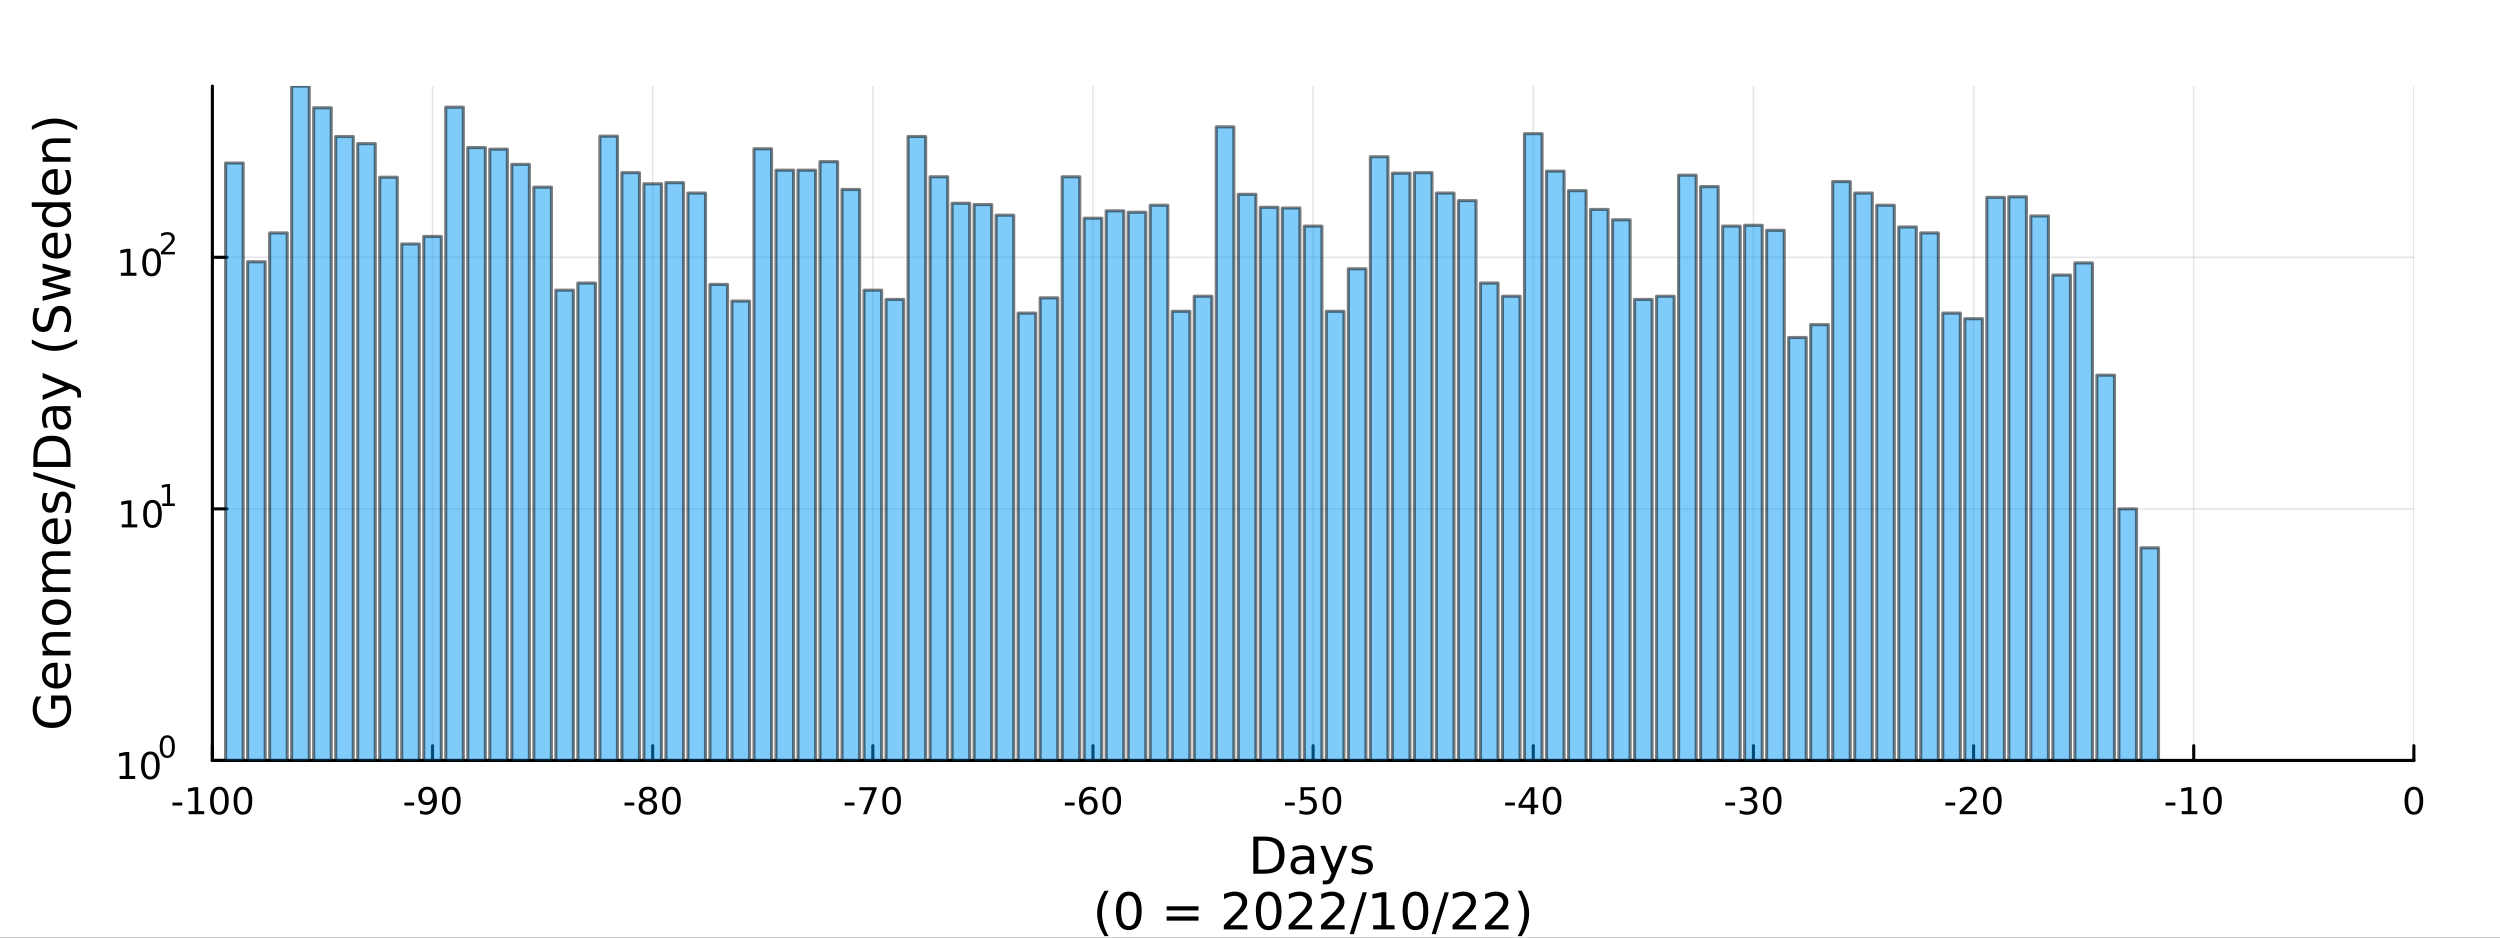<?xml version="1.0" encoding="utf-8"?>
<svg xmlns="http://www.w3.org/2000/svg" xmlns:xlink="http://www.w3.org/1999/xlink" width="800" height="300" viewBox="0 0 3200 1200">
<rect x="0" y="0" width="3200" height="1200" fill="#333333" stroke="none"/>
<defs>
  <clipPath id="clip140">
    <rect x="0" y="0" width="3200" height="1200"/>
  </clipPath>
</defs>
<path clip-path="url(#clip140)" d="
M0 1200 L3200 1200 L3200 0 L0 0  Z
  " fill="#ffffff" fill-rule="evenodd" fill-opacity="1"/>
<defs>
  <clipPath id="clip141">
    <rect x="640" y="0" width="2241" height="1200"/>
  </clipPath>
</defs>
<path clip-path="url(#clip140)" d="
M271.839 973.368 L3089.76 973.368 L3089.76 110.236 L271.839 110.236  Z
  " fill="#ffffff" fill-rule="evenodd" fill-opacity="1"/>
<defs>
  <clipPath id="clip142">
    <rect x="271" y="110" width="2819" height="864"/>
  </clipPath>
</defs>
<polyline clip-path="url(#clip142)" style="stroke:#000000; stroke-linecap:round; stroke-linejoin:round; stroke-width:2; stroke-opacity:0.1; fill:none" points="
  271.839,973.368 271.839,110.236 
  "/>
<polyline clip-path="url(#clip142)" style="stroke:#000000; stroke-linecap:round; stroke-linejoin:round; stroke-width:2; stroke-opacity:0.1; fill:none" points="
  553.632,973.368 553.632,110.236 
  "/>
<polyline clip-path="url(#clip142)" style="stroke:#000000; stroke-linecap:round; stroke-linejoin:round; stroke-width:2; stroke-opacity:0.1; fill:none" points="
  835.424,973.368 835.424,110.236 
  "/>
<polyline clip-path="url(#clip142)" style="stroke:#000000; stroke-linecap:round; stroke-linejoin:round; stroke-width:2; stroke-opacity:0.1; fill:none" points="
  1117.22,973.368 1117.22,110.236 
  "/>
<polyline clip-path="url(#clip142)" style="stroke:#000000; stroke-linecap:round; stroke-linejoin:round; stroke-width:2; stroke-opacity:0.1; fill:none" points="
  1399.01,973.368 1399.01,110.236 
  "/>
<polyline clip-path="url(#clip142)" style="stroke:#000000; stroke-linecap:round; stroke-linejoin:round; stroke-width:2; stroke-opacity:0.1; fill:none" points="
  1680.8,973.368 1680.8,110.236 
  "/>
<polyline clip-path="url(#clip142)" style="stroke:#000000; stroke-linecap:round; stroke-linejoin:round; stroke-width:2; stroke-opacity:0.1; fill:none" points="
  1962.59,973.368 1962.59,110.236 
  "/>
<polyline clip-path="url(#clip142)" style="stroke:#000000; stroke-linecap:round; stroke-linejoin:round; stroke-width:2; stroke-opacity:0.1; fill:none" points="
  2244.39,973.368 2244.39,110.236 
  "/>
<polyline clip-path="url(#clip142)" style="stroke:#000000; stroke-linecap:round; stroke-linejoin:round; stroke-width:2; stroke-opacity:0.1; fill:none" points="
  2526.18,973.368 2526.18,110.236 
  "/>
<polyline clip-path="url(#clip142)" style="stroke:#000000; stroke-linecap:round; stroke-linejoin:round; stroke-width:2; stroke-opacity:0.1; fill:none" points="
  2807.97,973.368 2807.97,110.236 
  "/>
<polyline clip-path="url(#clip142)" style="stroke:#000000; stroke-linecap:round; stroke-linejoin:round; stroke-width:2; stroke-opacity:0.1; fill:none" points="
  3089.76,973.368 3089.76,110.236 
  "/>
<polyline clip-path="url(#clip140)" style="stroke:#000000; stroke-linecap:round; stroke-linejoin:round; stroke-width:4; stroke-opacity:1; fill:none" points="
  271.839,973.368 3089.76,973.368 
  "/>
<polyline clip-path="url(#clip140)" style="stroke:#000000; stroke-linecap:round; stroke-linejoin:round; stroke-width:4; stroke-opacity:1; fill:none" points="
  271.839,973.368 271.839,954.47 
  "/>
<polyline clip-path="url(#clip140)" style="stroke:#000000; stroke-linecap:round; stroke-linejoin:round; stroke-width:4; stroke-opacity:1; fill:none" points="
  553.632,973.368 553.632,954.47 
  "/>
<polyline clip-path="url(#clip140)" style="stroke:#000000; stroke-linecap:round; stroke-linejoin:round; stroke-width:4; stroke-opacity:1; fill:none" points="
  835.424,973.368 835.424,954.47 
  "/>
<polyline clip-path="url(#clip140)" style="stroke:#000000; stroke-linecap:round; stroke-linejoin:round; stroke-width:4; stroke-opacity:1; fill:none" points="
  1117.22,973.368 1117.22,954.47 
  "/>
<polyline clip-path="url(#clip140)" style="stroke:#000000; stroke-linecap:round; stroke-linejoin:round; stroke-width:4; stroke-opacity:1; fill:none" points="
  1399.01,973.368 1399.01,954.47 
  "/>
<polyline clip-path="url(#clip140)" style="stroke:#000000; stroke-linecap:round; stroke-linejoin:round; stroke-width:4; stroke-opacity:1; fill:none" points="
  1680.8,973.368 1680.8,954.47 
  "/>
<polyline clip-path="url(#clip140)" style="stroke:#000000; stroke-linecap:round; stroke-linejoin:round; stroke-width:4; stroke-opacity:1; fill:none" points="
  1962.59,973.368 1962.59,954.47 
  "/>
<polyline clip-path="url(#clip140)" style="stroke:#000000; stroke-linecap:round; stroke-linejoin:round; stroke-width:4; stroke-opacity:1; fill:none" points="
  2244.39,973.368 2244.39,954.47 
  "/>
<polyline clip-path="url(#clip140)" style="stroke:#000000; stroke-linecap:round; stroke-linejoin:round; stroke-width:4; stroke-opacity:1; fill:none" points="
  2526.18,973.368 2526.18,954.47 
  "/>
<polyline clip-path="url(#clip140)" style="stroke:#000000; stroke-linecap:round; stroke-linejoin:round; stroke-width:4; stroke-opacity:1; fill:none" points="
  2807.97,973.368 2807.97,954.47 
  "/>
<polyline clip-path="url(#clip140)" style="stroke:#000000; stroke-linecap:round; stroke-linejoin:round; stroke-width:4; stroke-opacity:1; fill:none" points="
  3089.76,973.368 3089.76,954.47 
  "/>
<path clip-path="url(#clip140)" d="M220.775 1027.28 L233.251 1027.28 L233.251 1031.08 L220.775 1031.08 L220.775 1027.28 Z" fill="#000000" fill-rule="evenodd" fill-opacity="1" /><path clip-path="url(#clip140)" d="M241.446 1038.23 L249.085 1038.23 L249.085 1011.87 L240.775 1013.53 L240.775 1009.27 L249.038 1007.61 L253.714 1007.61 L253.714 1038.23 L261.353 1038.23 L261.353 1042.17 L241.446 1042.17 L241.446 1038.23 Z" fill="#000000" fill-rule="evenodd" fill-opacity="1" /><path clip-path="url(#clip140)" d="M280.798 1010.69 Q277.186 1010.69 275.358 1014.25 Q273.552 1017.79 273.552 1024.92 Q273.552 1032.03 275.358 1035.59 Q277.186 1039.14 280.798 1039.14 Q284.432 1039.14 286.237 1035.59 Q288.066 1032.03 288.066 1024.92 Q288.066 1017.79 286.237 1014.25 Q284.432 1010.69 280.798 1010.69 M280.798 1006.98 Q286.608 1006.98 289.663 1011.59 Q292.742 1016.17 292.742 1024.92 Q292.742 1033.65 289.663 1038.26 Q286.608 1042.84 280.798 1042.84 Q274.987 1042.84 271.909 1038.26 Q268.853 1033.65 268.853 1024.92 Q268.853 1016.17 271.909 1011.59 Q274.987 1006.98 280.798 1006.98 Z" fill="#000000" fill-rule="evenodd" fill-opacity="1" /><path clip-path="url(#clip140)" d="M310.959 1010.69 Q307.348 1010.69 305.52 1014.25 Q303.714 1017.79 303.714 1024.92 Q303.714 1032.03 305.52 1035.59 Q307.348 1039.14 310.959 1039.14 Q314.594 1039.14 316.399 1035.59 Q318.228 1032.03 318.228 1024.92 Q318.228 1017.79 316.399 1014.25 Q314.594 1010.69 310.959 1010.69 M310.959 1006.98 Q316.77 1006.98 319.825 1011.59 Q322.904 1016.17 322.904 1024.92 Q322.904 1033.65 319.825 1038.26 Q316.77 1042.84 310.959 1042.84 Q305.149 1042.84 302.071 1038.26 Q299.015 1033.65 299.015 1024.92 Q299.015 1016.17 302.071 1011.59 Q305.149 1006.98 310.959 1006.98 Z" fill="#000000" fill-rule="evenodd" fill-opacity="1" /><path clip-path="url(#clip140)" d="M517.648 1027.28 L530.125 1027.28 L530.125 1031.08 L517.648 1031.08 L517.648 1027.28 Z" fill="#000000" fill-rule="evenodd" fill-opacity="1" /><path clip-path="url(#clip140)" d="M537.648 1041.45 L537.648 1037.19 Q539.407 1038.02 541.213 1038.46 Q543.018 1038.9 544.754 1038.9 Q549.384 1038.9 551.815 1035.8 Q554.268 1032.68 554.615 1026.33 Q553.273 1028.33 551.213 1029.39 Q549.153 1030.45 546.653 1030.45 Q541.467 1030.45 538.435 1027.33 Q535.426 1024.18 535.426 1018.74 Q535.426 1013.42 538.574 1010.2 Q541.722 1006.98 546.953 1006.98 Q552.949 1006.98 556.097 1011.59 Q559.268 1016.17 559.268 1024.92 Q559.268 1033.09 555.379 1037.98 Q551.514 1042.84 544.963 1042.84 Q543.203 1042.84 541.398 1042.49 Q539.592 1042.14 537.648 1041.45 M546.953 1026.8 Q550.102 1026.8 551.93 1024.64 Q553.782 1022.49 553.782 1018.74 Q553.782 1015.02 551.93 1012.86 Q550.102 1010.69 546.953 1010.69 Q543.805 1010.69 541.953 1012.86 Q540.125 1015.02 540.125 1018.74 Q540.125 1022.49 541.953 1024.64 Q543.805 1026.8 546.953 1026.8 Z" fill="#000000" fill-rule="evenodd" fill-opacity="1" /><path clip-path="url(#clip140)" d="M577.671 1010.69 Q574.06 1010.69 572.231 1014.25 Q570.426 1017.79 570.426 1024.92 Q570.426 1032.03 572.231 1035.59 Q574.06 1039.14 577.671 1039.14 Q581.305 1039.14 583.111 1035.59 Q584.939 1032.03 584.939 1024.92 Q584.939 1017.79 583.111 1014.25 Q581.305 1010.69 577.671 1010.69 M577.671 1006.98 Q583.481 1006.98 586.537 1011.59 Q589.615 1016.17 589.615 1024.92 Q589.615 1033.65 586.537 1038.26 Q583.481 1042.84 577.671 1042.84 Q571.861 1042.84 568.782 1038.26 Q565.727 1033.65 565.727 1024.92 Q565.727 1016.17 568.782 1011.59 Q571.861 1006.98 577.671 1006.98 Z" fill="#000000" fill-rule="evenodd" fill-opacity="1" /><path clip-path="url(#clip140)" d="M799.441 1027.28 L811.917 1027.28 L811.917 1031.08 L799.441 1031.08 L799.441 1027.28 Z" fill="#000000" fill-rule="evenodd" fill-opacity="1" /><path clip-path="url(#clip140)" d="M829.301 1025.76 Q825.968 1025.76 824.047 1027.54 Q822.149 1029.32 822.149 1032.45 Q822.149 1035.57 824.047 1037.35 Q825.968 1039.14 829.301 1039.14 Q832.635 1039.14 834.556 1037.35 Q836.477 1035.55 836.477 1032.45 Q836.477 1029.32 834.556 1027.54 Q832.658 1025.76 829.301 1025.76 M824.626 1023.77 Q821.616 1023.02 819.927 1020.96 Q818.26 1018.9 818.26 1015.94 Q818.26 1011.8 821.2 1009.39 Q824.163 1006.98 829.301 1006.98 Q834.463 1006.98 837.403 1009.39 Q840.343 1011.8 840.343 1015.94 Q840.343 1018.9 838.653 1020.96 Q836.987 1023.02 834.001 1023.77 Q837.38 1024.55 839.255 1026.84 Q841.153 1029.14 841.153 1032.45 Q841.153 1037.47 838.075 1040.15 Q835.019 1042.84 829.301 1042.84 Q823.584 1042.84 820.505 1040.15 Q817.45 1037.47 817.45 1032.45 Q817.45 1029.14 819.348 1026.84 Q821.246 1024.55 824.626 1023.77 M822.913 1016.38 Q822.913 1019.07 824.579 1020.57 Q826.269 1022.08 829.301 1022.08 Q832.311 1022.08 834.001 1020.57 Q835.713 1019.07 835.713 1016.38 Q835.713 1013.7 834.001 1012.19 Q832.311 1010.69 829.301 1010.69 Q826.269 1010.69 824.579 1012.19 Q822.913 1013.7 822.913 1016.38 Z" fill="#000000" fill-rule="evenodd" fill-opacity="1" /><path clip-path="url(#clip140)" d="M859.463 1010.69 Q855.852 1010.69 854.024 1014.25 Q852.218 1017.79 852.218 1024.92 Q852.218 1032.03 854.024 1035.59 Q855.852 1039.14 859.463 1039.14 Q863.098 1039.14 864.903 1035.59 Q866.732 1032.03 866.732 1024.92 Q866.732 1017.79 864.903 1014.25 Q863.098 1010.69 859.463 1010.69 M859.463 1006.98 Q865.274 1006.98 868.329 1011.59 Q871.408 1016.17 871.408 1024.92 Q871.408 1033.65 868.329 1038.26 Q865.274 1042.84 859.463 1042.84 Q853.653 1042.84 850.575 1038.26 Q847.519 1033.65 847.519 1024.92 Q847.519 1016.17 850.575 1011.59 Q853.653 1006.98 859.463 1006.98 Z" fill="#000000" fill-rule="evenodd" fill-opacity="1" /><path clip-path="url(#clip140)" d="M1081.23 1027.28 L1093.71 1027.28 L1093.71 1031.08 L1081.23 1031.08 L1081.23 1027.28 Z" fill="#000000" fill-rule="evenodd" fill-opacity="1" /><path clip-path="url(#clip140)" d="M1099.91 1007.61 L1122.14 1007.61 L1122.14 1009.6 L1109.59 1042.17 L1104.71 1042.17 L1116.51 1011.54 L1099.91 1011.54 L1099.91 1007.61 Z" fill="#000000" fill-rule="evenodd" fill-opacity="1" /><path clip-path="url(#clip140)" d="M1141.26 1010.69 Q1137.64 1010.69 1135.82 1014.25 Q1134.01 1017.79 1134.01 1024.92 Q1134.01 1032.03 1135.82 1035.59 Q1137.64 1039.14 1141.26 1039.14 Q1144.89 1039.14 1146.7 1035.59 Q1148.52 1032.03 1148.52 1024.92 Q1148.52 1017.79 1146.7 1014.25 Q1144.89 1010.69 1141.26 1010.69 M1141.26 1006.98 Q1147.07 1006.98 1150.12 1011.59 Q1153.2 1016.17 1153.2 1024.92 Q1153.2 1033.65 1150.12 1038.26 Q1147.07 1042.84 1141.26 1042.84 Q1135.45 1042.84 1132.37 1038.26 Q1129.31 1033.65 1129.31 1024.92 Q1129.31 1016.17 1132.37 1011.59 Q1135.45 1006.98 1141.26 1006.98 Z" fill="#000000" fill-rule="evenodd" fill-opacity="1" /><path clip-path="url(#clip140)" d="M1363.03 1027.28 L1375.5 1027.28 L1375.5 1031.08 L1363.03 1031.08 L1363.03 1027.28 Z" fill="#000000" fill-rule="evenodd" fill-opacity="1" /><path clip-path="url(#clip140)" d="M1393.47 1023.02 Q1390.32 1023.02 1388.47 1025.18 Q1386.64 1027.33 1386.64 1031.08 Q1386.64 1034.81 1388.47 1036.98 Q1390.32 1039.14 1393.47 1039.14 Q1396.61 1039.14 1398.44 1036.98 Q1400.29 1034.81 1400.29 1031.08 Q1400.29 1027.33 1398.44 1025.18 Q1396.61 1023.02 1393.47 1023.02 M1402.75 1008.37 L1402.75 1012.63 Q1400.99 1011.8 1399.18 1011.36 Q1397.4 1010.92 1395.64 1010.92 Q1391.01 1010.92 1388.56 1014.04 Q1386.13 1017.17 1385.78 1023.49 Q1387.15 1021.47 1389.21 1020.41 Q1391.27 1019.32 1393.74 1019.32 Q1398.95 1019.32 1401.96 1022.49 Q1404.99 1025.64 1404.99 1031.08 Q1404.99 1036.4 1401.84 1039.62 Q1398.7 1042.84 1393.47 1042.84 Q1387.47 1042.84 1384.3 1038.26 Q1381.13 1033.65 1381.13 1024.92 Q1381.13 1016.73 1385.02 1011.87 Q1388.9 1006.98 1395.46 1006.98 Q1397.22 1006.98 1399 1007.33 Q1400.8 1007.68 1402.75 1008.37 Z" fill="#000000" fill-rule="evenodd" fill-opacity="1" /><path clip-path="url(#clip140)" d="M1423.05 1010.69 Q1419.44 1010.69 1417.61 1014.25 Q1415.8 1017.79 1415.8 1024.92 Q1415.8 1032.03 1417.61 1035.59 Q1419.44 1039.14 1423.05 1039.14 Q1426.68 1039.14 1428.49 1035.59 Q1430.32 1032.03 1430.32 1024.92 Q1430.32 1017.79 1428.49 1014.25 Q1426.68 1010.69 1423.05 1010.69 M1423.05 1006.98 Q1428.86 1006.98 1431.91 1011.59 Q1434.99 1016.17 1434.99 1024.92 Q1434.99 1033.65 1431.91 1038.26 Q1428.86 1042.84 1423.05 1042.84 Q1417.24 1042.84 1414.16 1038.26 Q1411.1 1033.65 1411.1 1024.92 Q1411.1 1016.17 1414.16 1011.59 Q1417.24 1006.98 1423.05 1006.98 Z" fill="#000000" fill-rule="evenodd" fill-opacity="1" /><path clip-path="url(#clip140)" d="M1644.82 1027.28 L1657.29 1027.28 L1657.29 1031.08 L1644.82 1031.08 L1644.82 1027.28 Z" fill="#000000" fill-rule="evenodd" fill-opacity="1" /><path clip-path="url(#clip140)" d="M1664.73 1007.61 L1683.08 1007.61 L1683.08 1011.54 L1669.01 1011.54 L1669.01 1020.02 Q1670.03 1019.67 1671.04 1019.51 Q1672.06 1019.32 1673.08 1019.32 Q1678.87 1019.32 1682.25 1022.49 Q1685.63 1025.66 1685.63 1031.08 Q1685.63 1036.66 1682.16 1039.76 Q1678.68 1042.84 1672.36 1042.84 Q1670.19 1042.84 1667.92 1042.47 Q1665.67 1042.1 1663.27 1041.36 L1663.27 1036.66 Q1665.35 1037.79 1667.57 1038.35 Q1669.79 1038.9 1672.27 1038.9 Q1676.28 1038.9 1678.61 1036.8 Q1680.95 1034.69 1680.95 1031.08 Q1680.95 1027.47 1678.61 1025.36 Q1676.28 1023.26 1672.27 1023.26 Q1670.4 1023.26 1668.52 1023.67 Q1666.67 1024.09 1664.73 1024.97 L1664.73 1007.61 Z" fill="#000000" fill-rule="evenodd" fill-opacity="1" /><path clip-path="url(#clip140)" d="M1704.84 1010.69 Q1701.23 1010.69 1699.4 1014.25 Q1697.6 1017.79 1697.6 1024.92 Q1697.6 1032.03 1699.4 1035.59 Q1701.23 1039.14 1704.84 1039.14 Q1708.47 1039.14 1710.28 1035.59 Q1712.11 1032.03 1712.11 1024.92 Q1712.11 1017.79 1710.28 1014.25 Q1708.47 1010.69 1704.84 1010.69 M1704.84 1006.98 Q1710.65 1006.98 1713.71 1011.59 Q1716.79 1016.17 1716.79 1024.92 Q1716.79 1033.65 1713.71 1038.26 Q1710.65 1042.84 1704.84 1042.84 Q1699.03 1042.84 1695.95 1038.26 Q1692.9 1033.65 1692.9 1024.92 Q1692.9 1016.17 1695.95 1011.59 Q1699.03 1006.98 1704.84 1006.98 Z" fill="#000000" fill-rule="evenodd" fill-opacity="1" /><path clip-path="url(#clip140)" d="M1926.61 1027.28 L1939.09 1027.28 L1939.09 1031.08 L1926.61 1031.08 L1926.61 1027.28 Z" fill="#000000" fill-rule="evenodd" fill-opacity="1" /><path clip-path="url(#clip140)" d="M1959.32 1011.68 L1947.51 1030.13 L1959.32 1030.13 L1959.32 1011.68 M1958.09 1007.61 L1963.97 1007.61 L1963.97 1030.13 L1968.9 1030.13 L1968.9 1034.02 L1963.97 1034.02 L1963.97 1042.17 L1959.32 1042.17 L1959.32 1034.02 L1943.72 1034.02 L1943.72 1029.51 L1958.09 1007.61 Z" fill="#000000" fill-rule="evenodd" fill-opacity="1" /><path clip-path="url(#clip140)" d="M1986.63 1010.69 Q1983.02 1010.69 1981.19 1014.25 Q1979.39 1017.79 1979.39 1024.92 Q1979.39 1032.03 1981.19 1035.59 Q1983.02 1039.14 1986.63 1039.14 Q1990.27 1039.14 1992.07 1035.59 Q1993.9 1032.03 1993.9 1024.92 Q1993.9 1017.79 1992.07 1014.25 Q1990.27 1010.69 1986.63 1010.69 M1986.63 1006.98 Q1992.44 1006.98 1995.5 1011.59 Q1998.58 1016.17 1998.58 1024.92 Q1998.58 1033.65 1995.5 1038.26 Q1992.44 1042.84 1986.63 1042.84 Q1980.82 1042.84 1977.74 1038.26 Q1974.69 1033.65 1974.69 1024.92 Q1974.69 1016.17 1977.74 1011.59 Q1980.82 1006.98 1986.63 1006.98 Z" fill="#000000" fill-rule="evenodd" fill-opacity="1" /><path clip-path="url(#clip140)" d="M2208.4 1027.28 L2220.88 1027.28 L2220.88 1031.08 L2208.4 1031.08 L2208.4 1027.28 Z" fill="#000000" fill-rule="evenodd" fill-opacity="1" /><path clip-path="url(#clip140)" d="M2242.43 1023.53 Q2245.79 1024.25 2247.66 1026.52 Q2249.56 1028.79 2249.56 1032.12 Q2249.56 1037.24 2246.04 1040.04 Q2242.52 1042.84 2236.04 1042.84 Q2233.87 1042.84 2231.55 1042.4 Q2229.26 1041.98 2226.81 1041.13 L2226.81 1036.61 Q2228.75 1037.75 2231.06 1038.33 Q2233.38 1038.9 2235.9 1038.9 Q2240.3 1038.9 2242.59 1037.17 Q2244.91 1035.43 2244.91 1032.12 Q2244.91 1029.07 2242.75 1027.35 Q2240.62 1025.62 2236.81 1025.62 L2232.78 1025.62 L2232.78 1021.77 L2236.99 1021.77 Q2240.44 1021.77 2242.27 1020.41 Q2244.1 1019.02 2244.1 1016.43 Q2244.1 1013.77 2242.2 1012.35 Q2240.32 1010.92 2236.81 1010.92 Q2234.88 1010.92 2232.69 1011.33 Q2230.49 1011.75 2227.85 1012.63 L2227.85 1008.46 Q2230.51 1007.72 2232.82 1007.35 Q2235.16 1006.98 2237.22 1006.98 Q2242.55 1006.98 2245.65 1009.41 Q2248.75 1011.82 2248.75 1015.94 Q2248.75 1018.81 2247.11 1020.8 Q2245.46 1022.77 2242.43 1023.53 Z" fill="#000000" fill-rule="evenodd" fill-opacity="1" /><path clip-path="url(#clip140)" d="M2268.43 1010.69 Q2264.81 1010.69 2262.99 1014.25 Q2261.18 1017.79 2261.18 1024.92 Q2261.18 1032.03 2262.99 1035.59 Q2264.81 1039.14 2268.43 1039.14 Q2272.06 1039.14 2273.87 1035.59 Q2275.69 1032.03 2275.69 1024.92 Q2275.69 1017.79 2273.87 1014.25 Q2272.06 1010.69 2268.43 1010.69 M2268.43 1006.98 Q2274.24 1006.98 2277.29 1011.59 Q2280.37 1016.17 2280.37 1024.92 Q2280.37 1033.65 2277.29 1038.26 Q2274.24 1042.84 2268.43 1042.84 Q2262.62 1042.84 2259.54 1038.26 Q2256.48 1033.65 2256.48 1024.92 Q2256.48 1016.17 2259.54 1011.59 Q2262.62 1006.98 2268.43 1006.98 Z" fill="#000000" fill-rule="evenodd" fill-opacity="1" /><path clip-path="url(#clip140)" d="M2490.2 1027.28 L2502.67 1027.28 L2502.67 1031.08 L2490.2 1031.08 L2490.2 1027.28 Z" fill="#000000" fill-rule="evenodd" fill-opacity="1" /><path clip-path="url(#clip140)" d="M2514.08 1038.23 L2530.4 1038.23 L2530.4 1042.17 L2508.46 1042.17 L2508.46 1038.23 Q2511.12 1035.48 2515.7 1030.85 Q2520.31 1026.2 2521.49 1024.85 Q2523.74 1022.33 2524.62 1020.59 Q2525.52 1018.83 2525.52 1017.14 Q2525.52 1014.39 2523.57 1012.65 Q2521.65 1010.92 2518.55 1010.92 Q2516.35 1010.92 2513.9 1011.68 Q2511.47 1012.45 2508.69 1014 L2508.69 1009.27 Q2511.51 1008.14 2513.97 1007.56 Q2516.42 1006.98 2518.46 1006.98 Q2523.83 1006.98 2527.02 1009.67 Q2530.22 1012.35 2530.22 1016.84 Q2530.22 1018.97 2529.41 1020.89 Q2528.62 1022.79 2526.51 1025.39 Q2525.94 1026.06 2522.83 1029.27 Q2519.73 1032.47 2514.08 1038.23 Z" fill="#000000" fill-rule="evenodd" fill-opacity="1" /><path clip-path="url(#clip140)" d="M2550.22 1010.69 Q2546.61 1010.69 2544.78 1014.25 Q2542.97 1017.79 2542.97 1024.92 Q2542.97 1032.03 2544.78 1035.59 Q2546.61 1039.14 2550.22 1039.14 Q2553.85 1039.14 2555.66 1035.59 Q2557.49 1032.03 2557.49 1024.92 Q2557.49 1017.79 2555.66 1014.25 Q2553.85 1010.69 2550.22 1010.69 M2550.22 1006.98 Q2556.03 1006.98 2559.08 1011.59 Q2562.16 1016.17 2562.16 1024.92 Q2562.16 1033.65 2559.08 1038.26 Q2556.03 1042.84 2550.22 1042.84 Q2544.41 1042.84 2541.33 1038.26 Q2538.27 1033.65 2538.27 1024.92 Q2538.27 1016.17 2541.33 1011.59 Q2544.41 1006.98 2550.22 1006.98 Z" fill="#000000" fill-rule="evenodd" fill-opacity="1" /><path clip-path="url(#clip140)" d="M2771.99 1027.28 L2784.46 1027.28 L2784.46 1031.08 L2771.99 1031.08 L2771.99 1027.28 Z" fill="#000000" fill-rule="evenodd" fill-opacity="1" /><path clip-path="url(#clip140)" d="M2792.66 1038.23 L2800.3 1038.23 L2800.3 1011.87 L2791.99 1013.53 L2791.99 1009.27 L2800.25 1007.61 L2804.93 1007.61 L2804.93 1038.23 L2812.57 1038.23 L2812.57 1042.17 L2792.66 1042.17 L2792.66 1038.23 Z" fill="#000000" fill-rule="evenodd" fill-opacity="1" /><path clip-path="url(#clip140)" d="M2832.01 1010.69 Q2828.4 1010.69 2826.57 1014.25 Q2824.77 1017.79 2824.77 1024.92 Q2824.77 1032.03 2826.57 1035.59 Q2828.4 1039.14 2832.01 1039.14 Q2835.64 1039.14 2837.45 1035.59 Q2839.28 1032.03 2839.28 1024.92 Q2839.28 1017.79 2837.45 1014.25 Q2835.64 1010.69 2832.01 1010.69 M2832.01 1006.98 Q2837.82 1006.98 2840.88 1011.59 Q2843.95 1016.17 2843.95 1024.92 Q2843.95 1033.65 2840.88 1038.26 Q2837.82 1042.84 2832.01 1042.84 Q2826.2 1042.84 2823.12 1038.26 Q2820.07 1033.65 2820.07 1024.92 Q2820.07 1016.17 2823.12 1011.59 Q2826.2 1006.98 2832.01 1006.98 Z" fill="#000000" fill-rule="evenodd" fill-opacity="1" /><path clip-path="url(#clip140)" d="M3089.76 1010.69 Q3086.15 1010.69 3084.32 1014.25 Q3082.52 1017.79 3082.52 1024.92 Q3082.52 1032.03 3084.32 1035.59 Q3086.15 1039.14 3089.76 1039.14 Q3093.4 1039.14 3095.2 1035.59 Q3097.03 1032.03 3097.03 1024.92 Q3097.03 1017.79 3095.2 1014.25 Q3093.4 1010.69 3089.76 1010.69 M3089.76 1006.98 Q3095.57 1006.98 3098.63 1011.59 Q3101.71 1016.17 3101.71 1024.92 Q3101.71 1033.65 3098.63 1038.26 Q3095.57 1042.84 3089.76 1042.84 Q3083.95 1042.84 3080.87 1038.26 Q3077.82 1033.65 3077.82 1024.92 Q3077.82 1016.17 3080.87 1011.59 Q3083.95 1006.98 3089.76 1006.98 Z" fill="#000000" fill-rule="evenodd" fill-opacity="1" /><path clip-path="url(#clip140)" d="M1610.68 1076.12 L1610.68 1113.07 L1618.45 1113.07 Q1628.28 1113.07 1632.84 1108.61 Q1637.42 1104.16 1637.42 1094.54 Q1637.42 1085 1632.84 1080.57 Q1628.28 1076.12 1618.45 1076.12 L1610.68 1076.12 M1604.25 1070.83 L1617.46 1070.83 Q1631.28 1070.83 1637.74 1076.59 Q1644.2 1082.32 1644.2 1094.54 Q1644.2 1106.83 1637.71 1112.59 Q1631.21 1118.35 1617.46 1118.35 L1604.25 1118.35 L1604.25 1070.83 Z" fill="#000000" fill-rule="evenodd" fill-opacity="1" /><path clip-path="url(#clip140)" d="M1670.39 1100.43 Q1663.3 1100.43 1660.56 1102.06 Q1657.82 1103.68 1657.82 1107.59 Q1657.82 1110.71 1659.86 1112.56 Q1661.93 1114.37 1665.46 1114.37 Q1670.33 1114.37 1673.26 1110.94 Q1676.22 1107.47 1676.22 1101.74 L1676.22 1100.43 L1670.39 1100.43 M1682.07 1098.01 L1682.07 1118.35 L1676.22 1118.35 L1676.22 1112.94 Q1674.21 1116.19 1671.22 1117.75 Q1668.23 1119.27 1663.9 1119.27 Q1658.43 1119.27 1655.18 1116.22 Q1651.96 1113.13 1651.96 1107.98 Q1651.96 1101.96 1655.98 1098.9 Q1660.02 1095.85 1668.01 1095.85 L1676.22 1095.85 L1676.22 1095.28 Q1676.22 1091.23 1673.54 1089.04 Q1670.9 1086.81 1666.1 1086.81 Q1663.04 1086.81 1660.14 1087.54 Q1657.25 1088.27 1654.57 1089.74 L1654.57 1084.33 Q1657.79 1083.09 1660.81 1082.48 Q1663.84 1081.84 1666.7 1081.84 Q1674.44 1081.84 1678.26 1085.85 Q1682.07 1089.87 1682.07 1098.01 Z" fill="#000000" fill-rule="evenodd" fill-opacity="1" /><path clip-path="url(#clip140)" d="M1708.97 1121.66 Q1706.49 1128.03 1704.13 1129.97 Q1701.78 1131.91 1697.83 1131.91 L1693.15 1131.91 L1693.15 1127.01 L1696.59 1127.01 Q1699.01 1127.01 1700.34 1125.86 Q1701.68 1124.72 1703.3 1120.45 L1704.35 1117.78 L1689.94 1082.7 L1696.14 1082.7 L1707.28 1110.59 L1718.42 1082.7 L1724.63 1082.7 L1708.97 1121.66 Z" fill="#000000" fill-rule="evenodd" fill-opacity="1" /><path clip-path="url(#clip140)" d="M1755.44 1083.75 L1755.44 1089.29 Q1752.96 1088.02 1750.28 1087.38 Q1747.61 1086.75 1744.75 1086.75 Q1740.38 1086.75 1738.19 1088.08 Q1736.02 1089.42 1736.02 1092.09 Q1736.02 1094.13 1737.58 1095.31 Q1739.14 1096.45 1743.85 1097.5 L1745.86 1097.95 Q1752.1 1099.29 1754.71 1101.74 Q1757.35 1104.16 1757.35 1108.52 Q1757.35 1113.48 1753.4 1116.38 Q1749.49 1119.27 1742.61 1119.27 Q1739.75 1119.27 1736.63 1118.7 Q1733.54 1118.16 1730.1 1117.05 L1730.1 1111 Q1733.35 1112.69 1736.5 1113.55 Q1739.65 1114.37 1742.74 1114.37 Q1746.88 1114.37 1749.11 1112.97 Q1751.33 1111.54 1751.33 1108.96 Q1751.33 1106.58 1749.71 1105.3 Q1748.12 1104.03 1742.68 1102.85 L1740.64 1102.37 Q1735.2 1101.23 1732.78 1098.87 Q1730.36 1096.49 1730.36 1092.35 Q1730.36 1087.32 1733.92 1084.58 Q1737.49 1081.84 1744.04 1081.84 Q1747.29 1081.84 1750.16 1082.32 Q1753.02 1082.8 1755.44 1083.75 Z" fill="#000000" fill-rule="evenodd" fill-opacity="1" /><path clip-path="url(#clip140)" d="M1418.96 1140.17 Q1414.7 1147.49 1412.63 1154.65 Q1410.56 1161.81 1410.56 1169.17 Q1410.56 1176.52 1412.63 1183.74 Q1414.73 1190.94 1418.96 1198.23 L1413.87 1198.23 Q1409.1 1190.75 1406.71 1183.52 Q1404.35 1176.3 1404.35 1169.17 Q1404.35 1162.07 1406.71 1154.87 Q1409.07 1147.68 1413.87 1140.17 L1418.96 1140.17 Z" fill="#000000" fill-rule="evenodd" fill-opacity="1" /><path clip-path="url(#clip140)" d="M1444.9 1146.34 Q1439.94 1146.34 1437.42 1151.25 Q1434.94 1156.12 1434.94 1165.92 Q1434.94 1175.69 1437.42 1180.59 Q1439.94 1185.46 1444.9 1185.46 Q1449.9 1185.46 1452.38 1180.59 Q1454.9 1175.69 1454.9 1165.92 Q1454.9 1156.12 1452.38 1151.25 Q1449.9 1146.34 1444.9 1146.34 M1444.9 1141.25 Q1452.89 1141.25 1457.09 1147.59 Q1461.33 1153.89 1461.33 1165.92 Q1461.33 1177.92 1457.09 1184.25 Q1452.89 1190.55 1444.9 1190.55 Q1436.92 1190.55 1432.68 1184.25 Q1428.48 1177.92 1428.48 1165.92 Q1428.48 1153.89 1432.68 1147.59 Q1436.92 1141.25 1444.9 1141.25 Z" fill="#000000" fill-rule="evenodd" fill-opacity="1" /><path clip-path="url(#clip140)" d="M1493.28 1160.03 L1534.09 1160.03 L1534.09 1165.38 L1493.28 1165.38 L1493.28 1160.03 M1493.28 1173.02 L1534.09 1173.02 L1534.09 1178.43 L1493.28 1178.43 L1493.28 1173.02 Z" fill="#000000" fill-rule="evenodd" fill-opacity="1" /><path clip-path="url(#clip140)" d="M1574.22 1184.22 L1596.66 1184.22 L1596.66 1189.63 L1566.49 1189.63 L1566.49 1184.22 Q1570.15 1180.43 1576.45 1174.07 Q1582.79 1167.67 1584.41 1165.82 Q1587.5 1162.35 1588.71 1159.97 Q1589.95 1157.55 1589.95 1155.23 Q1589.95 1151.44 1587.27 1149.05 Q1584.63 1146.66 1580.37 1146.66 Q1577.34 1146.66 1573.97 1147.71 Q1570.63 1148.76 1566.81 1150.9 L1566.81 1144.4 Q1570.69 1142.84 1574.06 1142.05 Q1577.44 1141.25 1580.24 1141.25 Q1587.62 1141.25 1592.02 1144.94 Q1596.41 1148.64 1596.41 1154.81 Q1596.41 1157.74 1595.29 1160.38 Q1594.21 1162.99 1591.32 1166.56 Q1590.52 1167.48 1586.25 1171.9 Q1581.99 1176.3 1574.22 1184.22 Z" fill="#000000" fill-rule="evenodd" fill-opacity="1" /><path clip-path="url(#clip140)" d="M1623.91 1146.34 Q1618.94 1146.34 1616.43 1151.25 Q1613.95 1156.12 1613.95 1165.92 Q1613.95 1175.69 1616.43 1180.59 Q1618.94 1185.46 1623.91 1185.46 Q1628.91 1185.46 1631.39 1180.59 Q1633.9 1175.69 1633.9 1165.92 Q1633.9 1156.12 1631.39 1151.25 Q1628.91 1146.34 1623.91 1146.34 M1623.91 1141.25 Q1631.9 1141.25 1636.1 1147.59 Q1640.33 1153.89 1640.33 1165.92 Q1640.33 1177.92 1636.1 1184.25 Q1631.9 1190.55 1623.91 1190.55 Q1615.92 1190.55 1611.69 1184.25 Q1607.48 1177.92 1607.48 1165.92 Q1607.48 1153.89 1611.69 1147.59 Q1615.92 1141.25 1623.91 1141.25 Z" fill="#000000" fill-rule="evenodd" fill-opacity="1" /><path clip-path="url(#clip140)" d="M1657.17 1184.22 L1679.61 1184.22 L1679.61 1189.63 L1649.43 1189.63 L1649.43 1184.22 Q1653.09 1180.43 1659.4 1174.07 Q1665.73 1167.67 1667.35 1165.82 Q1670.44 1162.35 1671.65 1159.97 Q1672.89 1157.55 1672.89 1155.23 Q1672.89 1151.44 1670.22 1149.05 Q1667.58 1146.66 1663.31 1146.66 Q1660.29 1146.66 1656.91 1147.71 Q1653.57 1148.76 1649.75 1150.9 L1649.75 1144.4 Q1653.64 1142.84 1657.01 1142.05 Q1660.38 1141.25 1663.18 1141.25 Q1670.57 1141.25 1674.96 1144.94 Q1679.35 1148.64 1679.35 1154.81 Q1679.35 1157.74 1678.24 1160.38 Q1677.16 1162.99 1674.26 1166.56 Q1673.47 1167.48 1669.2 1171.9 Q1664.93 1176.3 1657.17 1184.22 Z" fill="#000000" fill-rule="evenodd" fill-opacity="1" /><path clip-path="url(#clip140)" d="M1698.64 1184.22 L1721.08 1184.22 L1721.08 1189.63 L1690.91 1189.63 L1690.91 1184.22 Q1694.57 1180.43 1700.87 1174.07 Q1707.2 1167.67 1708.83 1165.82 Q1711.91 1162.35 1713.12 1159.97 Q1714.36 1157.55 1714.36 1155.23 Q1714.36 1151.44 1711.69 1149.05 Q1709.05 1146.66 1704.78 1146.66 Q1701.76 1146.66 1698.39 1147.71 Q1695.04 1148.76 1691.23 1150.9 L1691.23 1144.4 Q1695.11 1142.84 1698.48 1142.05 Q1701.86 1141.25 1704.66 1141.25 Q1712.04 1141.25 1716.43 1144.94 Q1720.83 1148.64 1720.83 1154.81 Q1720.83 1157.74 1719.71 1160.38 Q1718.63 1162.99 1715.73 1166.56 Q1714.94 1167.48 1710.67 1171.9 Q1706.41 1176.3 1698.64 1184.22 Z" fill="#000000" fill-rule="evenodd" fill-opacity="1" /><path clip-path="url(#clip140)" d="M1744.16 1142.11 L1749.57 1142.11 L1733.02 1195.68 L1727.61 1195.68 L1744.16 1142.11 Z" fill="#000000" fill-rule="evenodd" fill-opacity="1" /><path clip-path="url(#clip140)" d="M1757.65 1184.22 L1768.15 1184.22 L1768.15 1147.97 L1756.73 1150.26 L1756.73 1144.4 L1768.09 1142.11 L1774.52 1142.11 L1774.52 1184.22 L1785.02 1184.22 L1785.02 1189.63 L1757.65 1189.63 L1757.65 1184.22 Z" fill="#000000" fill-rule="evenodd" fill-opacity="1" /><path clip-path="url(#clip140)" d="M1811.76 1146.34 Q1806.79 1146.34 1804.28 1151.25 Q1801.8 1156.12 1801.8 1165.92 Q1801.8 1175.69 1804.28 1180.59 Q1806.79 1185.46 1811.76 1185.46 Q1816.76 1185.46 1819.24 1180.59 Q1821.75 1175.69 1821.75 1165.92 Q1821.75 1156.12 1819.24 1151.25 Q1816.76 1146.34 1811.76 1146.34 M1811.76 1141.25 Q1819.75 1141.25 1823.95 1147.59 Q1828.18 1153.89 1828.18 1165.92 Q1828.18 1177.92 1823.95 1184.25 Q1819.75 1190.55 1811.76 1190.55 Q1803.77 1190.55 1799.54 1184.25 Q1795.34 1177.92 1795.34 1165.92 Q1795.34 1153.89 1799.54 1147.59 Q1803.77 1141.25 1811.76 1141.25 Z" fill="#000000" fill-rule="evenodd" fill-opacity="1" /><path clip-path="url(#clip140)" d="M1849.06 1142.11 L1854.47 1142.11 L1837.92 1195.68 L1832.51 1195.68 L1849.06 1142.11 Z" fill="#000000" fill-rule="evenodd" fill-opacity="1" /><path clip-path="url(#clip140)" d="M1866.98 1184.22 L1889.42 1184.22 L1889.42 1189.63 L1859.25 1189.63 L1859.25 1184.22 Q1862.91 1180.43 1869.21 1174.07 Q1875.54 1167.67 1877.17 1165.82 Q1880.26 1162.35 1881.46 1159.97 Q1882.71 1157.55 1882.71 1155.23 Q1882.71 1151.44 1880.03 1149.05 Q1877.39 1146.66 1873.13 1146.66 Q1870.1 1146.66 1866.73 1147.71 Q1863.39 1148.76 1859.57 1150.9 L1859.57 1144.4 Q1863.45 1142.84 1866.82 1142.05 Q1870.2 1141.25 1873 1141.25 Q1880.38 1141.25 1884.77 1144.94 Q1889.17 1148.64 1889.17 1154.81 Q1889.17 1157.74 1888.05 1160.38 Q1886.97 1162.99 1884.07 1166.56 Q1883.28 1167.48 1879.01 1171.9 Q1874.75 1176.3 1866.98 1184.22 Z" fill="#000000" fill-rule="evenodd" fill-opacity="1" /><path clip-path="url(#clip140)" d="M1908.46 1184.22 L1930.89 1184.22 L1930.89 1189.63 L1900.72 1189.63 L1900.72 1184.22 Q1904.38 1180.43 1910.68 1174.07 Q1917.02 1167.67 1918.64 1165.82 Q1921.73 1162.35 1922.94 1159.97 Q1924.18 1157.55 1924.18 1155.23 Q1924.18 1151.44 1921.5 1149.05 Q1918.86 1146.66 1914.6 1146.66 Q1911.57 1146.66 1908.2 1147.71 Q1904.86 1148.76 1901.04 1150.9 L1901.04 1144.4 Q1904.92 1142.84 1908.3 1142.05 Q1911.67 1141.25 1914.47 1141.25 Q1921.85 1141.25 1926.25 1144.94 Q1930.64 1148.64 1930.64 1154.81 Q1930.64 1157.74 1929.53 1160.38 Q1928.44 1162.99 1925.55 1166.56 Q1924.75 1167.48 1920.49 1171.9 Q1916.22 1176.3 1908.46 1184.22 Z" fill="#000000" fill-rule="evenodd" fill-opacity="1" /><path clip-path="url(#clip140)" d="M1942.64 1140.17 L1947.73 1140.17 Q1952.51 1147.68 1954.86 1154.87 Q1957.25 1162.07 1957.25 1169.17 Q1957.25 1176.3 1954.86 1183.52 Q1952.51 1190.75 1947.73 1198.23 L1942.64 1198.23 Q1946.87 1190.94 1948.94 1183.74 Q1951.04 1176.52 1951.04 1169.17 Q1951.04 1161.81 1948.94 1154.65 Q1946.87 1147.49 1942.64 1140.17 Z" fill="#000000" fill-rule="evenodd" fill-opacity="1" /><polyline clip-path="url(#clip142)" style="stroke:#000000; stroke-linecap:round; stroke-linejoin:round; stroke-width:2; stroke-opacity:0.1; fill:none" points="
  271.839,973.368 3089.76,973.368 
  "/>
<polyline clip-path="url(#clip142)" style="stroke:#000000; stroke-linecap:round; stroke-linejoin:round; stroke-width:2; stroke-opacity:0.1; fill:none" points="
  271.839,651.344 3089.76,651.344 
  "/>
<polyline clip-path="url(#clip142)" style="stroke:#000000; stroke-linecap:round; stroke-linejoin:round; stroke-width:2; stroke-opacity:0.1; fill:none" points="
  271.839,329.32 3089.76,329.32 
  "/>
<polyline clip-path="url(#clip140)" style="stroke:#000000; stroke-linecap:round; stroke-linejoin:round; stroke-width:4; stroke-opacity:1; fill:none" points="
  271.839,973.368 271.839,110.236 
  "/>
<polyline clip-path="url(#clip140)" style="stroke:#000000; stroke-linecap:round; stroke-linejoin:round; stroke-width:4; stroke-opacity:1; fill:none" points="
  271.839,973.368 290.737,973.368 
  "/>
<polyline clip-path="url(#clip140)" style="stroke:#000000; stroke-linecap:round; stroke-linejoin:round; stroke-width:4; stroke-opacity:1; fill:none" points="
  271.839,651.344 290.737,651.344 
  "/>
<polyline clip-path="url(#clip140)" style="stroke:#000000; stroke-linecap:round; stroke-linejoin:round; stroke-width:4; stroke-opacity:1; fill:none" points="
  271.839,329.32 290.737,329.32 
  "/>
<path clip-path="url(#clip140)" d="M153.134 993.16 L160.772 993.16 L160.772 966.795 L152.462 968.461 L152.462 964.202 L160.726 962.535 L165.402 962.535 L165.402 993.16 L173.041 993.16 L173.041 997.095 L153.134 997.095 L153.134 993.16 Z" fill="#000000" fill-rule="evenodd" fill-opacity="1" /><path clip-path="url(#clip140)" d="M192.485 965.614 Q188.874 965.614 187.045 969.179 Q185.24 972.72 185.24 979.85 Q185.24 986.956 187.045 990.521 Q188.874 994.063 192.485 994.063 Q196.119 994.063 197.925 990.521 Q199.754 986.956 199.754 979.85 Q199.754 972.72 197.925 969.179 Q196.119 965.614 192.485 965.614 M192.485 961.91 Q198.295 961.91 201.351 966.517 Q204.43 971.1 204.43 979.85 Q204.43 988.577 201.351 993.183 Q198.295 997.767 192.485 997.767 Q186.675 997.767 183.596 993.183 Q180.541 988.577 180.541 979.85 Q180.541 971.1 183.596 966.517 Q186.675 961.91 192.485 961.91 Z" fill="#000000" fill-rule="evenodd" fill-opacity="1" /><path clip-path="url(#clip140)" d="M214.134 944.106 Q211.2 944.106 209.715 947.003 Q208.248 949.88 208.248 955.673 Q208.248 961.447 209.715 964.344 Q211.2 967.221 214.134 967.221 Q217.087 967.221 218.554 964.344 Q220.04 961.447 220.04 955.673 Q220.04 949.88 218.554 947.003 Q217.087 944.106 214.134 944.106 M214.134 941.097 Q218.855 941.097 221.338 944.84 Q223.839 948.564 223.839 955.673 Q223.839 962.764 221.338 966.506 Q218.855 970.23 214.134 970.23 Q209.414 970.23 206.912 966.506 Q204.43 962.764 204.43 955.673 Q204.43 948.564 206.912 944.84 Q209.414 941.097 214.134 941.097 Z" fill="#000000" fill-rule="evenodd" fill-opacity="1" /><path clip-path="url(#clip140)" d="M155.823 671.136 L163.462 671.136 L163.462 644.771 L155.152 646.438 L155.152 642.178 L163.416 640.512 L168.092 640.512 L168.092 671.136 L175.73 671.136 L175.73 675.072 L155.823 675.072 L155.823 671.136 Z" fill="#000000" fill-rule="evenodd" fill-opacity="1" /><path clip-path="url(#clip140)" d="M195.175 643.59 Q191.564 643.59 189.735 647.155 Q187.929 650.697 187.929 657.826 Q187.929 664.933 189.735 668.498 Q191.564 672.039 195.175 672.039 Q198.809 672.039 200.615 668.498 Q202.443 664.933 202.443 657.826 Q202.443 650.697 200.615 647.155 Q198.809 643.59 195.175 643.59 M195.175 639.887 Q200.985 639.887 204.04 644.493 Q207.119 649.076 207.119 657.826 Q207.119 666.553 204.04 671.16 Q200.985 675.743 195.175 675.743 Q189.365 675.743 186.286 671.16 Q183.23 666.553 183.23 657.826 Q183.23 649.076 186.286 644.493 Q189.365 639.887 195.175 639.887 Z" fill="#000000" fill-rule="evenodd" fill-opacity="1" /><path clip-path="url(#clip140)" d="M207.665 644.464 L213.871 644.464 L213.871 623.042 L207.119 624.396 L207.119 620.935 L213.833 619.581 L217.633 619.581 L217.633 644.464 L223.839 644.464 L223.839 647.661 L207.665 647.661 L207.665 644.464 Z" fill="#000000" fill-rule="evenodd" fill-opacity="1" /><path clip-path="url(#clip140)" d="M154.713 349.113 L162.352 349.113 L162.352 322.747 L154.042 324.414 L154.042 320.155 L162.306 318.488 L166.982 318.488 L166.982 349.113 L174.621 349.113 L174.621 353.048 L154.713 353.048 L154.713 349.113 Z" fill="#000000" fill-rule="evenodd" fill-opacity="1" /><path clip-path="url(#clip140)" d="M194.065 321.567 Q190.454 321.567 188.625 325.131 Q186.82 328.673 186.82 335.803 Q186.82 342.909 188.625 346.474 Q190.454 350.016 194.065 350.016 Q197.699 350.016 199.505 346.474 Q201.334 342.909 201.334 335.803 Q201.334 328.673 199.505 325.131 Q197.699 321.567 194.065 321.567 M194.065 317.863 Q199.875 317.863 202.931 322.469 Q206.009 327.053 206.009 335.803 Q206.009 344.529 202.931 349.136 Q199.875 353.719 194.065 353.719 Q188.255 353.719 185.176 349.136 Q182.121 344.529 182.121 335.803 Q182.121 327.053 185.176 322.469 Q188.255 317.863 194.065 317.863 Z" fill="#000000" fill-rule="evenodd" fill-opacity="1" /><path clip-path="url(#clip140)" d="M210.58 322.44 L223.839 322.44 L223.839 325.638 L206.009 325.638 L206.009 322.44 Q208.172 320.202 211.896 316.441 Q215.639 312.66 216.598 311.569 Q218.423 309.519 219.137 308.109 Q219.871 306.679 219.871 305.306 Q219.871 303.068 218.291 301.658 Q216.73 300.247 214.21 300.247 Q212.423 300.247 210.429 300.868 Q208.454 301.488 206.198 302.749 L206.198 298.912 Q208.492 297.99 210.486 297.52 Q212.479 297.05 214.134 297.05 Q218.498 297.05 221.093 299.231 Q223.689 301.413 223.689 305.062 Q223.689 306.792 223.03 308.353 Q222.391 309.895 220.68 312.002 Q220.209 312.547 217.689 315.162 Q215.169 317.757 210.58 322.44 Z" fill="#000000" fill-rule="evenodd" fill-opacity="1" /><path clip-path="url(#clip140)" d="M83.427 896.642 L70.664 896.642 L70.664 907.146 L65.38 907.146 L65.38 890.277 L85.782 890.277 Q88.424 894.001 89.793 898.488 Q91.129 902.976 91.129 908.069 Q91.129 919.209 84.636 925.511 Q78.111 931.781 66.494 931.781 Q54.845 931.781 48.352 925.511 Q41.827 919.209 41.827 908.069 Q41.827 903.422 42.973 899.252 Q44.119 895.051 46.347 891.518 L53.19 891.518 Q50.166 895.083 48.638 899.093 Q47.11 903.104 47.11 907.528 Q47.11 916.249 51.98 920.641 Q56.85 925.002 66.494 925.002 Q76.106 925.002 80.976 920.641 Q85.846 916.249 85.846 907.528 Q85.846 904.122 85.273 901.448 Q84.668 898.775 83.427 896.642 Z" fill="#000000" fill-rule="evenodd" fill-opacity="1" /><path clip-path="url(#clip140)" d="M70.918 848.295 L73.783 848.295 L73.783 875.222 Q79.83 874.84 83.013 871.593 Q86.164 868.315 86.164 862.49 Q86.164 859.117 85.337 855.966 Q84.509 852.783 82.854 849.663 L88.392 849.663 Q89.729 852.814 90.429 856.125 Q91.129 859.435 91.129 862.84 Q91.129 871.371 86.164 876.368 Q81.199 881.333 72.732 881.333 Q63.98 881.333 58.855 876.622 Q53.699 871.88 53.699 863.859 Q53.699 856.666 58.346 852.496 Q62.961 848.295 70.918 848.295 M69.2 854.151 Q64.393 854.215 61.529 856.857 Q58.664 859.467 58.664 863.795 Q58.664 868.697 61.433 871.657 Q64.202 874.585 69.231 875.031 L69.2 854.151 Z" fill="#000000" fill-rule="evenodd" fill-opacity="1" /><path clip-path="url(#clip140)" d="M68.69 809.05 L90.206 809.05 L90.206 814.907 L68.881 814.907 Q63.82 814.907 61.306 816.88 Q58.791 818.853 58.791 822.8 Q58.791 827.543 61.815 830.28 Q64.839 833.017 70.059 833.017 L90.206 833.017 L90.206 838.905 L54.558 838.905 L54.558 833.017 L60.096 833.017 Q56.882 830.916 55.29 828.084 Q53.699 825.219 53.699 821.495 Q53.699 815.352 57.518 812.201 Q61.306 809.05 68.69 809.05 Z" fill="#000000" fill-rule="evenodd" fill-opacity="1" /><path clip-path="url(#clip140)" d="M58.664 783.556 Q58.664 788.266 62.356 791.003 Q66.017 793.741 72.414 793.741 Q78.812 793.741 82.504 791.035 Q86.164 788.298 86.164 783.556 Q86.164 778.877 82.472 776.14 Q78.78 773.402 72.414 773.402 Q66.08 773.402 62.388 776.14 Q58.664 778.877 58.664 783.556 M53.699 783.556 Q53.699 775.917 58.664 771.556 Q63.63 767.196 72.414 767.196 Q81.167 767.196 86.164 771.556 Q91.129 775.917 91.129 783.556 Q91.129 791.226 86.164 795.587 Q81.167 799.915 72.414 799.915 Q63.63 799.915 58.664 795.587 Q53.699 791.226 53.699 783.556 Z" fill="#000000" fill-rule="evenodd" fill-opacity="1" /><path clip-path="url(#clip140)" d="M61.401 729.734 Q57.455 727.537 55.577 724.482 Q53.699 721.426 53.699 717.289 Q53.699 711.719 57.614 708.695 Q61.497 705.671 68.69 705.671 L90.206 705.671 L90.206 711.559 L68.881 711.559 Q63.757 711.559 61.274 713.374 Q58.791 715.188 58.791 718.912 Q58.791 723.463 61.815 726.105 Q64.839 728.747 70.059 728.747 L90.206 728.747 L90.206 734.635 L68.881 734.635 Q63.725 734.635 61.274 736.449 Q58.791 738.264 58.791 742.051 Q58.791 746.539 61.847 749.181 Q64.871 751.823 70.059 751.823 L90.206 751.823 L90.206 757.711 L54.558 757.711 L54.558 751.823 L60.096 751.823 Q56.818 749.817 55.259 747.016 Q53.699 744.216 53.699 740.364 Q53.699 736.481 55.672 733.776 Q57.646 731.039 61.401 729.734 Z" fill="#000000" fill-rule="evenodd" fill-opacity="1" /><path clip-path="url(#clip140)" d="M70.918 663.498 L73.783 663.498 L73.783 690.425 Q79.83 690.043 83.013 686.797 Q86.164 683.519 86.164 677.694 Q86.164 674.32 85.337 671.169 Q84.509 667.986 82.854 664.867 L88.392 664.867 Q89.729 668.018 90.429 671.328 Q91.129 674.638 91.129 678.044 Q91.129 686.574 86.164 691.571 Q81.199 696.536 72.732 696.536 Q63.98 696.536 58.855 691.826 Q53.699 687.083 53.699 679.063 Q53.699 671.869 58.346 667.7 Q62.961 663.498 70.918 663.498 M69.2 669.355 Q64.393 669.418 61.529 672.06 Q58.664 674.67 58.664 678.999 Q58.664 683.9 61.433 686.861 Q64.202 689.789 69.231 690.234 L69.2 669.355 Z" fill="#000000" fill-rule="evenodd" fill-opacity="1" /><path clip-path="url(#clip140)" d="M55.609 631.161 L61.147 631.161 Q59.874 633.643 59.237 636.317 Q58.601 638.99 58.601 641.855 Q58.601 646.215 59.937 648.412 Q61.274 650.576 63.948 650.576 Q65.985 650.576 67.162 649.016 Q68.308 647.457 69.359 642.746 L69.804 640.741 Q71.141 634.503 73.592 631.893 Q76.011 629.251 80.371 629.251 Q85.337 629.251 88.233 633.198 Q91.129 637.113 91.129 643.987 Q91.129 646.852 90.556 649.971 Q90.015 653.059 88.901 656.496 L82.854 656.496 Q84.541 653.25 85.4 650.099 Q86.228 646.948 86.228 643.86 Q86.228 639.722 84.827 637.494 Q83.395 635.266 80.817 635.266 Q78.43 635.266 77.157 636.89 Q75.883 638.481 74.706 643.924 L74.228 645.961 Q73.082 651.404 70.727 653.822 Q68.34 656.241 64.202 656.241 Q59.173 656.241 56.436 652.677 Q53.699 649.112 53.699 642.555 Q53.699 639.309 54.176 636.444 Q54.654 633.58 55.609 631.161 Z" fill="#000000" fill-rule="evenodd" fill-opacity="1" /><path clip-path="url(#clip140)" d="M42.686 609.517 L42.686 604.106 L96.254 620.657 L96.254 626.068 L42.686 609.517 Z" fill="#000000" fill-rule="evenodd" fill-opacity="1" /><path clip-path="url(#clip140)" d="M47.97 591.279 L84.923 591.279 L84.923 583.513 Q84.923 573.678 80.467 569.127 Q76.011 564.543 66.398 564.543 Q56.85 564.543 52.426 569.127 Q47.97 573.678 47.97 583.513 L47.97 591.279 M42.686 597.709 L42.686 584.5 Q42.686 570.686 48.447 564.225 Q54.176 557.764 66.398 557.764 Q78.684 557.764 84.445 564.257 Q90.206 570.75 90.206 584.5 L90.206 597.709 L42.686 597.709 Z" fill="#000000" fill-rule="evenodd" fill-opacity="1" /><path clip-path="url(#clip140)" d="M72.287 531.569 Q72.287 538.667 73.91 541.404 Q75.533 544.141 79.448 544.141 Q82.567 544.141 84.413 542.104 Q86.228 540.035 86.228 536.503 Q86.228 531.633 82.79 528.705 Q79.321 525.744 73.592 525.744 L72.287 525.744 L72.287 531.569 M69.868 519.888 L90.206 519.888 L90.206 525.744 L84.795 525.744 Q88.042 527.75 89.602 530.742 Q91.129 533.733 91.129 538.062 Q91.129 543.537 88.074 546.783 Q84.986 549.998 79.83 549.998 Q73.815 549.998 70.759 545.987 Q67.704 541.945 67.704 533.956 L67.704 525.744 L67.131 525.744 Q63.088 525.744 60.892 528.418 Q58.664 531.06 58.664 535.866 Q58.664 538.921 59.396 541.818 Q60.128 544.714 61.592 547.388 L56.182 547.388 Q54.94 544.173 54.336 541.149 Q53.699 538.126 53.699 535.261 Q53.699 527.527 57.709 523.707 Q61.72 519.888 69.868 519.888 Z" fill="#000000" fill-rule="evenodd" fill-opacity="1" /><path clip-path="url(#clip140)" d="M93.516 492.993 Q99.882 495.476 101.824 497.831 Q103.765 500.186 103.765 504.133 L103.765 508.812 L98.864 508.812 L98.864 505.374 Q98.864 502.955 97.718 501.618 Q96.572 500.282 92.307 498.658 L89.633 497.608 L54.558 512.026 L54.558 505.82 L82.44 494.68 L54.558 483.54 L54.558 477.333 L93.516 492.993 Z" fill="#000000" fill-rule="evenodd" fill-opacity="1" /><path clip-path="url(#clip140)" d="M40.745 434.46 Q48.065 438.725 55.227 440.794 Q62.388 442.863 69.74 442.863 Q77.093 442.863 84.318 440.794 Q91.511 438.693 98.8 434.46 L98.8 439.553 Q91.32 444.327 84.095 446.714 Q76.87 449.07 69.74 449.07 Q62.643 449.07 55.45 446.714 Q48.256 444.359 40.745 439.553 L40.745 434.46 Z" fill="#000000" fill-rule="evenodd" fill-opacity="1" /><path clip-path="url(#clip140)" d="M44.246 394.356 L50.516 394.356 Q48.766 398.017 47.906 401.263 Q47.047 404.51 47.047 407.533 Q47.047 412.785 49.084 415.65 Q51.121 418.482 54.877 418.482 Q58.028 418.482 59.651 416.604 Q61.242 414.695 62.229 409.411 L63.025 405.528 Q64.393 398.335 67.863 394.929 Q71.3 391.492 77.093 391.492 Q84 391.492 87.564 396.139 Q91.129 400.754 91.129 409.698 Q91.129 413.071 90.365 416.891 Q89.602 420.678 88.106 424.753 L81.485 424.753 Q83.681 420.838 84.795 417.082 Q85.909 413.326 85.909 409.698 Q85.909 404.191 83.745 401.199 Q81.581 398.208 77.57 398.208 Q74.069 398.208 72.096 400.372 Q70.123 402.504 69.136 407.406 L68.372 411.321 Q66.94 418.514 63.884 421.729 Q60.828 424.944 55.386 424.944 Q49.084 424.944 45.455 420.519 Q41.827 416.063 41.827 408.265 Q41.827 404.923 42.432 401.454 Q43.036 397.985 44.246 394.356 Z" fill="#000000" fill-rule="evenodd" fill-opacity="1" /><path clip-path="url(#clip140)" d="M54.558 385.126 L54.558 379.27 L82.376 371.949 L54.558 364.66 L54.558 357.753 L82.376 350.433 L54.558 343.144 L54.558 337.288 L90.206 346.613 L90.206 353.52 L60.988 361.191 L90.206 368.893 L90.206 375.8 L54.558 385.126 Z" fill="#000000" fill-rule="evenodd" fill-opacity="1" /><path clip-path="url(#clip140)" d="M70.918 297.916 L73.783 297.916 L73.783 324.843 Q79.83 324.461 83.013 321.214 Q86.164 317.936 86.164 312.111 Q86.164 308.738 85.337 305.587 Q84.509 302.404 82.854 299.284 L88.392 299.284 Q89.729 302.435 90.429 305.746 Q91.129 309.056 91.129 312.461 Q91.129 320.992 86.164 325.989 Q81.199 330.954 72.732 330.954 Q63.98 330.954 58.855 326.243 Q53.699 321.501 53.699 313.48 Q53.699 306.287 58.346 302.117 Q62.961 297.916 70.918 297.916 M69.2 303.772 Q64.393 303.836 61.529 306.478 Q58.664 309.088 58.664 313.416 Q58.664 318.318 61.433 321.278 Q64.202 324.206 69.231 324.652 L69.2 303.772 Z" fill="#000000" fill-rule="evenodd" fill-opacity="1" /><path clip-path="url(#clip140)" d="M59.969 264.846 L40.681 264.846 L40.681 258.99 L90.206 258.99 L90.206 264.846 L84.859 264.846 Q88.042 266.692 89.602 269.525 Q91.129 272.326 91.129 276.272 Q91.129 282.734 85.973 286.808 Q80.817 290.85 72.414 290.85 Q64.011 290.85 58.855 286.808 Q53.699 282.734 53.699 276.272 Q53.699 272.326 55.259 269.525 Q56.786 266.692 59.969 264.846 M72.414 284.802 Q78.875 284.802 82.567 282.161 Q86.228 279.487 86.228 274.84 Q86.228 270.193 82.567 267.52 Q78.875 264.846 72.414 264.846 Q65.953 264.846 62.293 267.52 Q58.601 270.193 58.601 274.84 Q58.601 279.487 62.293 282.161 Q65.953 284.802 72.414 284.802 Z" fill="#000000" fill-rule="evenodd" fill-opacity="1" /><path clip-path="url(#clip140)" d="M70.918 216.435 L73.783 216.435 L73.783 243.362 Q79.83 242.98 83.013 239.733 Q86.164 236.455 86.164 230.63 Q86.164 227.256 85.337 224.105 Q84.509 220.923 82.854 217.803 L88.392 217.803 Q89.729 220.954 90.429 224.265 Q91.129 227.575 91.129 230.98 Q91.129 239.51 86.164 244.508 Q81.199 249.473 72.732 249.473 Q63.98 249.473 58.855 244.762 Q53.699 240.02 53.699 231.999 Q53.699 224.806 58.346 220.636 Q62.961 216.435 70.918 216.435 M69.2 222.291 Q64.393 222.355 61.529 224.997 Q58.664 227.607 58.664 231.935 Q58.664 236.837 61.433 239.797 Q64.202 242.725 69.231 243.171 L69.2 222.291 Z" fill="#000000" fill-rule="evenodd" fill-opacity="1" /><path clip-path="url(#clip140)" d="M68.69 177.19 L90.206 177.19 L90.206 183.047 L68.881 183.047 Q63.82 183.047 61.306 185.02 Q58.791 186.993 58.791 190.94 Q58.791 195.683 61.815 198.42 Q64.839 201.157 70.059 201.157 L90.206 201.157 L90.206 207.045 L54.558 207.045 L54.558 201.157 L60.096 201.157 Q56.882 199.056 55.29 196.224 Q53.699 193.359 53.699 189.635 Q53.699 183.492 57.518 180.341 Q61.306 177.19 68.69 177.19 Z" fill="#000000" fill-rule="evenodd" fill-opacity="1" /><path clip-path="url(#clip140)" d="M40.745 166.432 L40.745 161.34 Q48.256 156.565 55.45 154.21 Q62.643 151.823 69.74 151.823 Q76.87 151.823 84.095 154.21 Q91.32 156.565 98.8 161.34 L98.8 166.432 Q91.511 162.199 84.318 160.13 Q77.093 158.029 69.74 158.029 Q62.388 158.029 55.227 160.13 Q48.065 162.199 40.745 166.432 Z" fill="#000000" fill-rule="evenodd" fill-opacity="1" /><path clip-path="url(#clip142)" d="
M288.747 208.643 L288.747 973.368 L311.29 973.368 L311.29 208.643 L288.747 208.643 L288.747 208.643  Z
  " fill="#009af9" fill-rule="evenodd" fill-opacity="0.5"/>
<polyline clip-path="url(#clip142)" style="stroke:#000000; stroke-linecap:round; stroke-linejoin:round; stroke-width:4; stroke-opacity:0.5; fill:none" points="
  288.747,208.643 288.747,973.368 311.29,973.368 311.29,208.643 288.747,208.643 
  "/>
<path clip-path="url(#clip142)" d="
M316.926 335.029 L316.926 973.368 L339.469 973.368 L339.469 335.029 L316.926 335.029 L316.926 335.029  Z
  " fill="#009af9" fill-rule="evenodd" fill-opacity="0.5"/>
<polyline clip-path="url(#clip142)" style="stroke:#000000; stroke-linecap:round; stroke-linejoin:round; stroke-width:4; stroke-opacity:0.5; fill:none" points="
  316.926,335.029 316.926,973.368 339.469,973.368 339.469,335.029 316.926,335.029 
  "/>
<path clip-path="url(#clip142)" d="
M345.105 298.113 L345.105 973.368 L367.649 973.368 L367.649 298.113 L345.105 298.113 L345.105 298.113  Z
  " fill="#009af9" fill-rule="evenodd" fill-opacity="0.5"/>
<polyline clip-path="url(#clip142)" style="stroke:#000000; stroke-linecap:round; stroke-linejoin:round; stroke-width:4; stroke-opacity:0.5; fill:none" points="
  345.105,298.113 345.105,973.368 367.649,973.368 367.649,298.113 345.105,298.113 
  "/>
<path clip-path="url(#clip142)" d="
M373.285 110.236 L373.285 973.368 L395.828 973.368 L395.828 110.236 L373.285 110.236 L373.285 110.236  Z
  " fill="#009af9" fill-rule="evenodd" fill-opacity="0.5"/>
<polyline clip-path="url(#clip142)" style="stroke:#000000; stroke-linecap:round; stroke-linejoin:round; stroke-width:4; stroke-opacity:0.5; fill:none" points="
  373.285,110.236 373.285,973.368 395.828,973.368 395.828,110.236 373.285,110.236 
  "/>
<path clip-path="url(#clip142)" d="
M401.464 137.912 L401.464 973.368 L424.007 973.368 L424.007 137.912 L401.464 137.912 L401.464 137.912  Z
  " fill="#009af9" fill-rule="evenodd" fill-opacity="0.5"/>
<polyline clip-path="url(#clip142)" style="stroke:#000000; stroke-linecap:round; stroke-linejoin:round; stroke-width:4; stroke-opacity:0.5; fill:none" points="
  401.464,137.912 401.464,973.368 424.007,973.368 424.007,137.912 401.464,137.912 
  "/>
<path clip-path="url(#clip142)" d="
M429.643 174.747 L429.643 973.368 L452.186 973.368 L452.186 174.747 L429.643 174.747 L429.643 174.747  Z
  " fill="#009af9" fill-rule="evenodd" fill-opacity="0.5"/>
<polyline clip-path="url(#clip142)" style="stroke:#000000; stroke-linecap:round; stroke-linejoin:round; stroke-width:4; stroke-opacity:0.5; fill:none" points="
  429.643,174.747 429.643,973.368 452.186,973.368 452.186,174.747 429.643,174.747 
  "/>
<path clip-path="url(#clip142)" d="
M457.822 183.834 L457.822 973.368 L480.366 973.368 L480.366 183.834 L457.822 183.834 L457.822 183.834  Z
  " fill="#009af9" fill-rule="evenodd" fill-opacity="0.5"/>
<polyline clip-path="url(#clip142)" style="stroke:#000000; stroke-linecap:round; stroke-linejoin:round; stroke-width:4; stroke-opacity:0.5; fill:none" points="
  457.822,183.834 457.822,973.368 480.366,973.368 480.366,183.834 457.822,183.834 
  "/>
<path clip-path="url(#clip142)" d="
M486.001 226.896 L486.001 973.368 L508.545 973.368 L508.545 226.896 L486.001 226.896 L486.001 226.896  Z
  " fill="#009af9" fill-rule="evenodd" fill-opacity="0.5"/>
<polyline clip-path="url(#clip142)" style="stroke:#000000; stroke-linecap:round; stroke-linejoin:round; stroke-width:4; stroke-opacity:0.5; fill:none" points="
  486.001,226.896 486.001,973.368 508.545,973.368 508.545,226.896 486.001,226.896 
  "/>
<path clip-path="url(#clip142)" d="
M514.181 312.228 L514.181 973.368 L536.724 973.368 L536.724 312.228 L514.181 312.228 L514.181 312.228  Z
  " fill="#009af9" fill-rule="evenodd" fill-opacity="0.5"/>
<polyline clip-path="url(#clip142)" style="stroke:#000000; stroke-linecap:round; stroke-linejoin:round; stroke-width:4; stroke-opacity:0.5; fill:none" points="
  514.181,312.228 514.181,973.368 536.724,973.368 536.724,312.228 514.181,312.228 
  "/>
<path clip-path="url(#clip142)" d="
M542.36 302.662 L542.36 973.368 L564.903 973.368 L564.903 302.662 L542.36 302.662 L542.36 302.662  Z
  " fill="#009af9" fill-rule="evenodd" fill-opacity="0.5"/>
<polyline clip-path="url(#clip142)" style="stroke:#000000; stroke-linecap:round; stroke-linejoin:round; stroke-width:4; stroke-opacity:0.5; fill:none" points="
  542.36,302.662 542.36,973.368 564.903,973.368 564.903,302.662 542.36,302.662 
  "/>
<path clip-path="url(#clip142)" d="
M570.539 137.202 L570.539 973.368 L593.083 973.368 L593.083 137.202 L570.539 137.202 L570.539 137.202  Z
  " fill="#009af9" fill-rule="evenodd" fill-opacity="0.5"/>
<polyline clip-path="url(#clip142)" style="stroke:#000000; stroke-linecap:round; stroke-linejoin:round; stroke-width:4; stroke-opacity:0.5; fill:none" points="
  570.539,137.202 570.539,973.368 593.083,973.368 593.083,137.202 570.539,137.202 
  "/>
<path clip-path="url(#clip142)" d="
M598.718 188.866 L598.718 973.368 L621.262 973.368 L621.262 188.866 L598.718 188.866 L598.718 188.866  Z
  " fill="#009af9" fill-rule="evenodd" fill-opacity="0.5"/>
<polyline clip-path="url(#clip142)" style="stroke:#000000; stroke-linecap:round; stroke-linejoin:round; stroke-width:4; stroke-opacity:0.5; fill:none" points="
  598.718,188.866 598.718,973.368 621.262,973.368 621.262,188.866 598.718,188.866 
  "/>
<path clip-path="url(#clip142)" d="
M626.898 190.93 L626.898 973.368 L649.441 973.368 L649.441 190.93 L626.898 190.93 L626.898 190.93  Z
  " fill="#009af9" fill-rule="evenodd" fill-opacity="0.5"/>
<polyline clip-path="url(#clip142)" style="stroke:#000000; stroke-linecap:round; stroke-linejoin:round; stroke-width:4; stroke-opacity:0.5; fill:none" points="
  626.898,190.93 626.898,973.368 649.441,973.368 649.441,190.93 626.898,190.93 
  "/>
<path clip-path="url(#clip142)" d="
M655.077 210.424 L655.077 973.368 L677.62 973.368 L677.62 210.424 L655.077 210.424 L655.077 210.424  Z
  " fill="#009af9" fill-rule="evenodd" fill-opacity="0.5"/>
<polyline clip-path="url(#clip142)" style="stroke:#000000; stroke-linecap:round; stroke-linejoin:round; stroke-width:4; stroke-opacity:0.5; fill:none" points="
  655.077,210.424 655.077,973.368 677.62,973.368 677.62,210.424 655.077,210.424 
  "/>
<path clip-path="url(#clip142)" d="
M683.256 239.555 L683.256 973.368 L705.8 973.368 L705.8 239.555 L683.256 239.555 L683.256 239.555  Z
  " fill="#009af9" fill-rule="evenodd" fill-opacity="0.5"/>
<polyline clip-path="url(#clip142)" style="stroke:#000000; stroke-linecap:round; stroke-linejoin:round; stroke-width:4; stroke-opacity:0.5; fill:none" points="
  683.256,239.555 683.256,973.368 705.8,973.368 705.8,239.555 683.256,239.555 
  "/>
<path clip-path="url(#clip142)" d="
M711.435 371.431 L711.435 973.368 L733.979 973.368 L733.979 371.431 L711.435 371.431 L711.435 371.431  Z
  " fill="#009af9" fill-rule="evenodd" fill-opacity="0.5"/>
<polyline clip-path="url(#clip142)" style="stroke:#000000; stroke-linecap:round; stroke-linejoin:round; stroke-width:4; stroke-opacity:0.5; fill:none" points="
  711.435,371.431 711.435,973.368 733.979,973.368 733.979,371.431 711.435,371.431 
  "/>
<path clip-path="url(#clip142)" d="
M739.615 362.287 L739.615 973.368 L762.158 973.368 L762.158 362.287 L739.615 362.287 L739.615 362.287  Z
  " fill="#009af9" fill-rule="evenodd" fill-opacity="0.5"/>
<polyline clip-path="url(#clip142)" style="stroke:#000000; stroke-linecap:round; stroke-linejoin:round; stroke-width:4; stroke-opacity:0.5; fill:none" points="
  739.615,362.287 739.615,973.368 762.158,973.368 762.158,362.287 739.615,362.287 
  "/>
<path clip-path="url(#clip142)" d="
M767.794 174.284 L767.794 973.368 L790.337 973.368 L790.337 174.284 L767.794 174.284 L767.794 174.284  Z
  " fill="#009af9" fill-rule="evenodd" fill-opacity="0.5"/>
<polyline clip-path="url(#clip142)" style="stroke:#000000; stroke-linecap:round; stroke-linejoin:round; stroke-width:4; stroke-opacity:0.5; fill:none" points="
  767.794,174.284 767.794,973.368 790.337,973.368 790.337,174.284 767.794,174.284 
  "/>
<path clip-path="url(#clip142)" d="
M795.973 220.972 L795.973 973.368 L818.517 973.368 L818.517 220.972 L795.973 220.972 L795.973 220.972  Z
  " fill="#009af9" fill-rule="evenodd" fill-opacity="0.5"/>
<polyline clip-path="url(#clip142)" style="stroke:#000000; stroke-linecap:round; stroke-linejoin:round; stroke-width:4; stroke-opacity:0.5; fill:none" points="
  795.973,220.972 795.973,973.368 818.517,973.368 818.517,220.972 795.973,220.972 
  "/>
<path clip-path="url(#clip142)" d="
M824.152 235.207 L824.152 973.368 L846.696 973.368 L846.696 235.207 L824.152 235.207 L824.152 235.207  Z
  " fill="#009af9" fill-rule="evenodd" fill-opacity="0.5"/>
<polyline clip-path="url(#clip142)" style="stroke:#000000; stroke-linecap:round; stroke-linejoin:round; stroke-width:4; stroke-opacity:0.5; fill:none" points="
  824.152,235.207 824.152,973.368 846.696,973.368 846.696,235.207 824.152,235.207 
  "/>
<path clip-path="url(#clip142)" d="
M852.332 233.787 L852.332 973.368 L874.875 973.368 L874.875 233.787 L852.332 233.787 L852.332 233.787  Z
  " fill="#009af9" fill-rule="evenodd" fill-opacity="0.5"/>
<polyline clip-path="url(#clip142)" style="stroke:#000000; stroke-linecap:round; stroke-linejoin:round; stroke-width:4; stroke-opacity:0.5; fill:none" points="
  852.332,233.787 852.332,973.368 874.875,973.368 874.875,233.787 852.332,233.787 
  "/>
<path clip-path="url(#clip142)" d="
M880.511 247.117 L880.511 973.368 L903.054 973.368 L903.054 247.117 L880.511 247.117 L880.511 247.117  Z
  " fill="#009af9" fill-rule="evenodd" fill-opacity="0.5"/>
<polyline clip-path="url(#clip142)" style="stroke:#000000; stroke-linecap:round; stroke-linejoin:round; stroke-width:4; stroke-opacity:0.5; fill:none" points="
  880.511,247.117 880.511,973.368 903.054,973.368 903.054,247.117 880.511,247.117 
  "/>
<path clip-path="url(#clip142)" d="
M908.69 364.068 L908.69 973.368 L931.234 973.368 L931.234 364.068 L908.69 364.068 L908.69 364.068  Z
  " fill="#009af9" fill-rule="evenodd" fill-opacity="0.5"/>
<polyline clip-path="url(#clip142)" style="stroke:#000000; stroke-linecap:round; stroke-linejoin:round; stroke-width:4; stroke-opacity:0.5; fill:none" points="
  908.69,364.068 908.69,973.368 931.234,973.368 931.234,364.068 908.69,364.068 
  "/>
<path clip-path="url(#clip142)" d="
M936.869 385.328 L936.869 973.368 L959.413 973.368 L959.413 385.328 L936.869 385.328 L936.869 385.328  Z
  " fill="#009af9" fill-rule="evenodd" fill-opacity="0.5"/>
<polyline clip-path="url(#clip142)" style="stroke:#000000; stroke-linecap:round; stroke-linejoin:round; stroke-width:4; stroke-opacity:0.5; fill:none" points="
  936.869,385.328 936.869,973.368 959.413,973.368 959.413,385.328 936.869,385.328 
  "/>
<path clip-path="url(#clip142)" d="
M965.049 190.411 L965.049 973.368 L987.592 973.368 L987.592 190.411 L965.049 190.411 L965.049 190.411  Z
  " fill="#009af9" fill-rule="evenodd" fill-opacity="0.5"/>
<polyline clip-path="url(#clip142)" style="stroke:#000000; stroke-linecap:round; stroke-linejoin:round; stroke-width:4; stroke-opacity:0.5; fill:none" points="
  965.049,190.411 965.049,973.368 987.592,973.368 987.592,190.411 965.049,190.411 
  "/>
<path clip-path="url(#clip142)" d="
M993.228 217.787 L993.228 973.368 L1015.77 973.368 L1015.77 217.787 L993.228 217.787 L993.228 217.787  Z
  " fill="#009af9" fill-rule="evenodd" fill-opacity="0.5"/>
<polyline clip-path="url(#clip142)" style="stroke:#000000; stroke-linecap:round; stroke-linejoin:round; stroke-width:4; stroke-opacity:0.5; fill:none" points="
  993.228,217.787 993.228,973.368 1015.77,973.368 1015.77,217.787 993.228,217.787 
  "/>
<path clip-path="url(#clip142)" d="
M1021.41 217.787 L1021.41 973.368 L1043.95 973.368 L1043.95 217.787 L1021.41 217.787 L1021.41 217.787  Z
  " fill="#009af9" fill-rule="evenodd" fill-opacity="0.5"/>
<polyline clip-path="url(#clip142)" style="stroke:#000000; stroke-linecap:round; stroke-linejoin:round; stroke-width:4; stroke-opacity:0.5; fill:none" points="
  1021.41,217.787 1021.41,973.368 1043.95,973.368 1043.95,217.787 1021.41,217.787 
  "/>
<path clip-path="url(#clip142)" d="
M1049.59 206.883 L1049.59 973.368 L1072.13 973.368 L1072.13 206.883 L1049.59 206.883 L1049.59 206.883  Z
  " fill="#009af9" fill-rule="evenodd" fill-opacity="0.5"/>
<polyline clip-path="url(#clip142)" style="stroke:#000000; stroke-linecap:round; stroke-linejoin:round; stroke-width:4; stroke-opacity:0.5; fill:none" points="
  1049.59,206.883 1049.59,973.368 1072.13,973.368 1072.13,206.883 1049.59,206.883 
  "/>
<path clip-path="url(#clip142)" d="
M1077.77 242.531 L1077.77 973.368 L1100.31 973.368 L1100.31 242.531 L1077.77 242.531 L1077.77 242.531  Z
  " fill="#009af9" fill-rule="evenodd" fill-opacity="0.5"/>
<polyline clip-path="url(#clip142)" style="stroke:#000000; stroke-linecap:round; stroke-linejoin:round; stroke-width:4; stroke-opacity:0.5; fill:none" points="
  1077.77,242.531 1077.77,973.368 1100.31,973.368 1100.31,242.531 1077.77,242.531 
  "/>
<path clip-path="url(#clip142)" d="
M1105.94 371.431 L1105.94 973.368 L1128.49 973.368 L1128.49 371.431 L1105.94 371.431 L1105.94 371.431  Z
  " fill="#009af9" fill-rule="evenodd" fill-opacity="0.5"/>
<polyline clip-path="url(#clip142)" style="stroke:#000000; stroke-linecap:round; stroke-linejoin:round; stroke-width:4; stroke-opacity:0.5; fill:none" points="
  1105.94,371.431 1105.94,973.368 1128.49,973.368 1128.49,371.431 1105.94,371.431 
  "/>
<path clip-path="url(#clip142)" d="
M1134.12 383.256 L1134.12 973.368 L1156.67 973.368 L1156.67 383.256 L1134.12 383.256 L1134.12 383.256  Z
  " fill="#009af9" fill-rule="evenodd" fill-opacity="0.5"/>
<polyline clip-path="url(#clip142)" style="stroke:#000000; stroke-linecap:round; stroke-linejoin:round; stroke-width:4; stroke-opacity:0.5; fill:none" points="
  1134.12,383.256 1134.12,973.368 1156.67,973.368 1156.67,383.256 1134.12,383.256 
  "/>
<path clip-path="url(#clip142)" d="
M1162.3 174.747 L1162.3 973.368 L1184.85 973.368 L1184.85 174.747 L1162.3 174.747 L1162.3 174.747  Z
  " fill="#009af9" fill-rule="evenodd" fill-opacity="0.5"/>
<polyline clip-path="url(#clip142)" style="stroke:#000000; stroke-linecap:round; stroke-linejoin:round; stroke-width:4; stroke-opacity:0.5; fill:none" points="
  1162.3,174.747 1162.3,973.368 1184.85,973.368 1184.85,174.747 1162.3,174.747 
  "/>
<path clip-path="url(#clip142)" d="
M1190.48 226.226 L1190.48 973.368 L1213.03 973.368 L1213.03 226.226 L1190.48 226.226 L1190.48 226.226  Z
  " fill="#009af9" fill-rule="evenodd" fill-opacity="0.5"/>
<polyline clip-path="url(#clip142)" style="stroke:#000000; stroke-linecap:round; stroke-linejoin:round; stroke-width:4; stroke-opacity:0.5; fill:none" points="
  1190.48,226.226 1190.48,973.368 1213.03,973.368 1213.03,226.226 1190.48,226.226 
  "/>
<path clip-path="url(#clip142)" d="
M1218.66 260.136 L1218.66 973.368 L1241.21 973.368 L1241.21 260.136 L1218.66 260.136 L1218.66 260.136  Z
  " fill="#009af9" fill-rule="evenodd" fill-opacity="0.5"/>
<polyline clip-path="url(#clip142)" style="stroke:#000000; stroke-linecap:round; stroke-linejoin:round; stroke-width:4; stroke-opacity:0.5; fill:none" points="
  1218.66,260.136 1218.66,973.368 1241.21,973.368 1241.21,260.136 1218.66,260.136 
  "/>
<path clip-path="url(#clip142)" d="
M1246.84 261.852 L1246.84 973.368 L1269.38 973.368 L1269.38 261.852 L1246.84 261.852 L1246.84 261.852  Z
  " fill="#009af9" fill-rule="evenodd" fill-opacity="0.5"/>
<polyline clip-path="url(#clip142)" style="stroke:#000000; stroke-linecap:round; stroke-linejoin:round; stroke-width:4; stroke-opacity:0.5; fill:none" points="
  1246.84,261.852 1246.84,973.368 1269.38,973.368 1269.38,261.852 1246.84,261.852 
  "/>
<path clip-path="url(#clip142)" d="
M1275.02 275.44 L1275.02 973.368 L1297.56 973.368 L1297.56 275.44 L1275.02 275.44 L1275.02 275.44  Z
  " fill="#009af9" fill-rule="evenodd" fill-opacity="0.5"/>
<polyline clip-path="url(#clip142)" style="stroke:#000000; stroke-linecap:round; stroke-linejoin:round; stroke-width:4; stroke-opacity:0.5; fill:none" points="
  1275.02,275.44 1275.02,973.368 1297.56,973.368 1297.56,275.44 1275.02,275.44 
  "/>
<path clip-path="url(#clip142)" d="
M1303.2 400.761 L1303.2 973.368 L1325.74 973.368 L1325.74 400.761 L1303.2 400.761 L1303.2 400.761  Z
  " fill="#009af9" fill-rule="evenodd" fill-opacity="0.5"/>
<polyline clip-path="url(#clip142)" style="stroke:#000000; stroke-linecap:round; stroke-linejoin:round; stroke-width:4; stroke-opacity:0.5; fill:none" points="
  1303.2,400.761 1303.2,973.368 1325.74,973.368 1325.74,400.761 1303.2,400.761 
  "/>
<path clip-path="url(#clip142)" d="
M1331.38 381.215 L1331.38 973.368 L1353.92 973.368 L1353.92 381.215 L1331.38 381.215 L1331.38 381.215  Z
  " fill="#009af9" fill-rule="evenodd" fill-opacity="0.5"/>
<polyline clip-path="url(#clip142)" style="stroke:#000000; stroke-linecap:round; stroke-linejoin:round; stroke-width:4; stroke-opacity:0.5; fill:none" points="
  1331.38,381.215 1331.38,973.368 1353.92,973.368 1353.92,381.215 1331.38,381.215 
  "/>
<path clip-path="url(#clip142)" d="
M1359.56 226.226 L1359.56 973.368 L1382.1 973.368 L1382.1 226.226 L1359.56 226.226 L1359.56 226.226  Z
  " fill="#009af9" fill-rule="evenodd" fill-opacity="0.5"/>
<polyline clip-path="url(#clip142)" style="stroke:#000000; stroke-linecap:round; stroke-linejoin:round; stroke-width:4; stroke-opacity:0.5; fill:none" points="
  1359.56,226.226 1359.56,973.368 1382.1,973.368 1382.1,226.226 1359.56,226.226 
  "/>
<path clip-path="url(#clip142)" d="
M1387.74 279.298 L1387.74 973.368 L1410.28 973.368 L1410.28 279.298 L1387.74 279.298 L1387.74 279.298  Z
  " fill="#009af9" fill-rule="evenodd" fill-opacity="0.5"/>
<polyline clip-path="url(#clip142)" style="stroke:#000000; stroke-linecap:round; stroke-linejoin:round; stroke-width:4; stroke-opacity:0.5; fill:none" points="
  1387.74,279.298 1387.74,973.368 1410.28,973.368 1410.28,279.298 1387.74,279.298 
  "/>
<path clip-path="url(#clip142)" d="
M1415.92 269.845 L1415.92 973.368 L1438.46 973.368 L1438.46 269.845 L1415.92 269.845 L1415.92 269.845  Z
  " fill="#009af9" fill-rule="evenodd" fill-opacity="0.5"/>
<polyline clip-path="url(#clip142)" style="stroke:#000000; stroke-linecap:round; stroke-linejoin:round; stroke-width:4; stroke-opacity:0.5; fill:none" points="
  1415.92,269.845 1415.92,973.368 1438.46,973.368 1438.46,269.845 1415.92,269.845 
  "/>
<path clip-path="url(#clip142)" d="
M1444.1 271.686 L1444.1 973.368 L1466.64 973.368 L1466.64 271.686 L1444.1 271.686 L1444.1 271.686  Z
  " fill="#009af9" fill-rule="evenodd" fill-opacity="0.5"/>
<polyline clip-path="url(#clip142)" style="stroke:#000000; stroke-linecap:round; stroke-linejoin:round; stroke-width:4; stroke-opacity:0.5; fill:none" points="
  1444.1,271.686 1444.1,973.368 1466.64,973.368 1466.64,271.686 1444.1,271.686 
  "/>
<path clip-path="url(#clip142)" d="
M1472.28 262.718 L1472.28 973.368 L1494.82 973.368 L1494.82 262.718 L1472.28 262.718 L1472.28 262.718  Z
  " fill="#009af9" fill-rule="evenodd" fill-opacity="0.5"/>
<polyline clip-path="url(#clip142)" style="stroke:#000000; stroke-linecap:round; stroke-linejoin:round; stroke-width:4; stroke-opacity:0.5; fill:none" points="
  1472.28,262.718 1472.28,973.368 1494.82,973.368 1494.82,262.718 1472.28,262.718 
  "/>
<path clip-path="url(#clip142)" d="
M1500.45 398.449 L1500.45 973.368 L1523 973.368 L1523 398.449 L1500.45 398.449 L1500.45 398.449  Z
  " fill="#009af9" fill-rule="evenodd" fill-opacity="0.5"/>
<polyline clip-path="url(#clip142)" style="stroke:#000000; stroke-linecap:round; stroke-linejoin:round; stroke-width:4; stroke-opacity:0.5; fill:none" points="
  1500.45,398.449 1500.45,973.368 1523,973.368 1523,398.449 1500.45,398.449 
  "/>
<path clip-path="url(#clip142)" d="
M1528.63 379.202 L1528.63 973.368 L1551.18 973.368 L1551.18 379.202 L1528.63 379.202 L1528.63 379.202  Z
  " fill="#009af9" fill-rule="evenodd" fill-opacity="0.5"/>
<polyline clip-path="url(#clip142)" style="stroke:#000000; stroke-linecap:round; stroke-linejoin:round; stroke-width:4; stroke-opacity:0.5; fill:none" points="
  1528.63,379.202 1528.63,973.368 1551.18,973.368 1551.18,379.202 1528.63,379.202 
  "/>
<path clip-path="url(#clip142)" d="
M1556.81 162.347 L1556.81 973.368 L1579.36 973.368 L1579.36 162.347 L1556.81 162.347 L1556.81 162.347  Z
  " fill="#009af9" fill-rule="evenodd" fill-opacity="0.5"/>
<polyline clip-path="url(#clip142)" style="stroke:#000000; stroke-linecap:round; stroke-linejoin:round; stroke-width:4; stroke-opacity:0.5; fill:none" points="
  1556.81,162.347 1556.81,973.368 1579.36,973.368 1579.36,162.347 1556.81,162.347 
  "/>
<path clip-path="url(#clip142)" d="
M1584.99 248.679 L1584.99 973.368 L1607.54 973.368 L1607.54 248.679 L1584.99 248.679 L1584.99 248.679  Z
  " fill="#009af9" fill-rule="evenodd" fill-opacity="0.5"/>
<polyline clip-path="url(#clip142)" style="stroke:#000000; stroke-linecap:round; stroke-linejoin:round; stroke-width:4; stroke-opacity:0.5; fill:none" points="
  1584.99,248.679 1584.99,973.368 1607.54,973.368 1607.54,248.679 1584.99,248.679 
  "/>
<path clip-path="url(#clip142)" d="
M1613.17 265.348 L1613.17 973.368 L1635.71 973.368 L1635.71 265.348 L1613.17 265.348 L1613.17 265.348  Z
  " fill="#009af9" fill-rule="evenodd" fill-opacity="0.5"/>
<polyline clip-path="url(#clip142)" style="stroke:#000000; stroke-linecap:round; stroke-linejoin:round; stroke-width:4; stroke-opacity:0.5; fill:none" points="
  1613.17,265.348 1613.17,973.368 1635.71,973.368 1635.71,265.348 1613.17,265.348 
  "/>
<path clip-path="url(#clip142)" d="
M1641.35 266.236 L1641.35 973.368 L1663.89 973.368 L1663.89 266.236 L1641.35 266.236 L1641.35 266.236  Z
  " fill="#009af9" fill-rule="evenodd" fill-opacity="0.5"/>
<polyline clip-path="url(#clip142)" style="stroke:#000000; stroke-linecap:round; stroke-linejoin:round; stroke-width:4; stroke-opacity:0.5; fill:none" points="
  1641.35,266.236 1641.35,973.368 1663.89,973.368 1663.89,266.236 1641.35,266.236 
  "/>
<path clip-path="url(#clip142)" d="
M1669.53 289.437 L1669.53 973.368 L1692.07 973.368 L1692.07 289.437 L1669.53 289.437 L1669.53 289.437  Z
  " fill="#009af9" fill-rule="evenodd" fill-opacity="0.5"/>
<polyline clip-path="url(#clip142)" style="stroke:#000000; stroke-linecap:round; stroke-linejoin:round; stroke-width:4; stroke-opacity:0.5; fill:none" points="
  1669.53,289.437 1669.53,973.368 1692.07,973.368 1692.07,289.437 1669.53,289.437 
  "/>
<path clip-path="url(#clip142)" d="
M1697.71 398.449 L1697.71 973.368 L1720.25 973.368 L1720.25 398.449 L1697.71 398.449 L1697.71 398.449  Z
  " fill="#009af9" fill-rule="evenodd" fill-opacity="0.5"/>
<polyline clip-path="url(#clip142)" style="stroke:#000000; stroke-linecap:round; stroke-linejoin:round; stroke-width:4; stroke-opacity:0.5; fill:none" points="
  1697.71,398.449 1697.71,973.368 1720.25,973.368 1720.25,398.449 1697.71,398.449 
  "/>
<path clip-path="url(#clip142)" d="
M1725.89 344.055 L1725.89 973.368 L1748.43 973.368 L1748.43 344.055 L1725.89 344.055 L1725.89 344.055  Z
  " fill="#009af9" fill-rule="evenodd" fill-opacity="0.5"/>
<polyline clip-path="url(#clip142)" style="stroke:#000000; stroke-linecap:round; stroke-linejoin:round; stroke-width:4; stroke-opacity:0.5; fill:none" points="
  1725.89,344.055 1725.89,973.368 1748.43,973.368 1748.43,344.055 1725.89,344.055 
  "/>
<path clip-path="url(#clip142)" d="
M1754.07 200.616 L1754.07 973.368 L1776.61 973.368 L1776.61 200.616 L1754.07 200.616 L1754.07 200.616  Z
  " fill="#009af9" fill-rule="evenodd" fill-opacity="0.5"/>
<polyline clip-path="url(#clip142)" style="stroke:#000000; stroke-linecap:round; stroke-linejoin:round; stroke-width:4; stroke-opacity:0.5; fill:none" points="
  1754.07,200.616 1754.07,973.368 1776.61,973.368 1776.61,200.616 1754.07,200.616 
  "/>
<path clip-path="url(#clip142)" d="
M1782.25 221.618 L1782.25 973.368 L1804.79 973.368 L1804.79 221.618 L1782.25 221.618 L1782.25 221.618  Z
  " fill="#009af9" fill-rule="evenodd" fill-opacity="0.5"/>
<polyline clip-path="url(#clip142)" style="stroke:#000000; stroke-linecap:round; stroke-linejoin:round; stroke-width:4; stroke-opacity:0.5; fill:none" points="
  1782.25,221.618 1782.25,973.368 1804.79,973.368 1804.79,221.618 1782.25,221.618 
  "/>
<path clip-path="url(#clip142)" d="
M1810.43 220.972 L1810.43 973.368 L1832.97 973.368 L1832.97 220.972 L1810.43 220.972 L1810.43 220.972  Z
  " fill="#009af9" fill-rule="evenodd" fill-opacity="0.5"/>
<polyline clip-path="url(#clip142)" style="stroke:#000000; stroke-linecap:round; stroke-linejoin:round; stroke-width:4; stroke-opacity:0.5; fill:none" points="
  1810.43,220.972 1810.43,973.368 1832.97,973.368 1832.97,220.972 1810.43,220.972 
  "/>
<path clip-path="url(#clip142)" d="
M1838.61 247.117 L1838.61 973.368 L1861.15 973.368 L1861.15 247.117 L1838.61 247.117 L1838.61 247.117  Z
  " fill="#009af9" fill-rule="evenodd" fill-opacity="0.5"/>
<polyline clip-path="url(#clip142)" style="stroke:#000000; stroke-linecap:round; stroke-linejoin:round; stroke-width:4; stroke-opacity:0.5; fill:none" points="
  1838.61,247.117 1838.61,973.368 1861.15,973.368 1861.15,247.117 1838.61,247.117 
  "/>
<path clip-path="url(#clip142)" d="
M1866.78 256.765 L1866.78 973.368 L1889.33 973.368 L1889.33 256.765 L1866.78 256.765 L1866.78 256.765  Z
  " fill="#009af9" fill-rule="evenodd" fill-opacity="0.5"/>
<polyline clip-path="url(#clip142)" style="stroke:#000000; stroke-linecap:round; stroke-linejoin:round; stroke-width:4; stroke-opacity:0.5; fill:none" points="
  1866.78,256.765 1866.78,973.368 1889.33,973.368 1889.33,256.765 1866.78,256.765 
  "/>
<path clip-path="url(#clip142)" d="
M1894.96 362.287 L1894.96 973.368 L1917.51 973.368 L1917.51 362.287 L1894.96 362.287 L1894.96 362.287  Z
  " fill="#009af9" fill-rule="evenodd" fill-opacity="0.5"/>
<polyline clip-path="url(#clip142)" style="stroke:#000000; stroke-linecap:round; stroke-linejoin:round; stroke-width:4; stroke-opacity:0.5; fill:none" points="
  1894.96,362.287 1894.96,973.368 1917.51,973.368 1917.51,362.287 1894.96,362.287 
  "/>
<path clip-path="url(#clip142)" d="
M1923.14 379.202 L1923.14 973.368 L1945.69 973.368 L1945.69 379.202 L1923.14 379.202 L1923.14 379.202  Z
  " fill="#009af9" fill-rule="evenodd" fill-opacity="0.5"/>
<polyline clip-path="url(#clip142)" style="stroke:#000000; stroke-linecap:round; stroke-linejoin:round; stroke-width:4; stroke-opacity:0.5; fill:none" points="
  1923.14,379.202 1923.14,973.368 1945.69,973.368 1945.69,379.202 1923.14,379.202 
  "/>
<path clip-path="url(#clip142)" d="
M1951.32 171.09 L1951.32 973.368 L1973.87 973.368 L1973.87 171.09 L1951.32 171.09 L1951.32 171.09  Z
  " fill="#009af9" fill-rule="evenodd" fill-opacity="0.5"/>
<polyline clip-path="url(#clip142)" style="stroke:#000000; stroke-linecap:round; stroke-linejoin:round; stroke-width:4; stroke-opacity:0.5; fill:none" points="
  1951.32,171.09 1951.32,973.368 1973.87,973.368 1973.87,171.09 1951.32,171.09 
  "/>
<path clip-path="url(#clip142)" d="
M1979.5 219.052 L1979.5 973.368 L2002.04 973.368 L2002.04 219.052 L1979.5 219.052 L1979.5 219.052  Z
  " fill="#009af9" fill-rule="evenodd" fill-opacity="0.5"/>
<polyline clip-path="url(#clip142)" style="stroke:#000000; stroke-linecap:round; stroke-linejoin:round; stroke-width:4; stroke-opacity:0.5; fill:none" points="
  1979.5,219.052 1979.5,973.368 2002.04,973.368 2002.04,219.052 1979.5,219.052 
  "/>
<path clip-path="url(#clip142)" d="
M2007.68 244.043 L2007.68 973.368 L2030.22 973.368 L2030.22 244.043 L2007.68 244.043 L2007.68 244.043  Z
  " fill="#009af9" fill-rule="evenodd" fill-opacity="0.5"/>
<polyline clip-path="url(#clip142)" style="stroke:#000000; stroke-linecap:round; stroke-linejoin:round; stroke-width:4; stroke-opacity:0.5; fill:none" points="
  2007.68,244.043 2007.68,973.368 2030.22,973.368 2030.22,244.043 2007.68,244.043 
  "/>
<path clip-path="url(#clip142)" d="
M2035.86 268.029 L2035.86 973.368 L2058.4 973.368 L2058.4 268.029 L2035.86 268.029 L2035.86 268.029  Z
  " fill="#009af9" fill-rule="evenodd" fill-opacity="0.5"/>
<polyline clip-path="url(#clip142)" style="stroke:#000000; stroke-linecap:round; stroke-linejoin:round; stroke-width:4; stroke-opacity:0.5; fill:none" points="
  2035.86,268.029 2035.86,973.368 2058.4,973.368 2058.4,268.029 2035.86,268.029 
  "/>
<path clip-path="url(#clip142)" d="
M2064.04 281.268 L2064.04 973.368 L2086.58 973.368 L2086.58 281.268 L2064.04 281.268 L2064.04 281.268  Z
  " fill="#009af9" fill-rule="evenodd" fill-opacity="0.5"/>
<polyline clip-path="url(#clip142)" style="stroke:#000000; stroke-linecap:round; stroke-linejoin:round; stroke-width:4; stroke-opacity:0.5; fill:none" points="
  2064.04,281.268 2064.04,973.368 2086.58,973.368 2086.58,281.268 2064.04,281.268 
  "/>
<path clip-path="url(#clip142)" d="
M2092.22 383.256 L2092.22 973.368 L2114.76 973.368 L2114.76 383.256 L2092.22 383.256 L2092.22 383.256  Z
  " fill="#009af9" fill-rule="evenodd" fill-opacity="0.5"/>
<polyline clip-path="url(#clip142)" style="stroke:#000000; stroke-linecap:round; stroke-linejoin:round; stroke-width:4; stroke-opacity:0.5; fill:none" points="
  2092.22,383.256 2092.22,973.368 2114.76,973.368 2114.76,383.256 2092.22,383.256 
  "/>
<path clip-path="url(#clip142)" d="
M2120.4 379.202 L2120.4 973.368 L2142.94 973.368 L2142.94 379.202 L2120.4 379.202 L2120.4 379.202  Z
  " fill="#009af9" fill-rule="evenodd" fill-opacity="0.5"/>
<polyline clip-path="url(#clip142)" style="stroke:#000000; stroke-linecap:round; stroke-linejoin:round; stroke-width:4; stroke-opacity:0.5; fill:none" points="
  2120.4,379.202 2120.4,973.368 2142.94,973.368 2142.94,379.202 2120.4,379.202 
  "/>
<path clip-path="url(#clip142)" d="
M2148.58 224.232 L2148.58 973.368 L2171.12 973.368 L2171.12 224.232 L2148.58 224.232 L2148.58 224.232  Z
  " fill="#009af9" fill-rule="evenodd" fill-opacity="0.5"/>
<polyline clip-path="url(#clip142)" style="stroke:#000000; stroke-linecap:round; stroke-linejoin:round; stroke-width:4; stroke-opacity:0.5; fill:none" points="
  2148.58,224.232 2148.58,973.368 2171.12,973.368 2171.12,224.232 2148.58,224.232 
  "/>
<path clip-path="url(#clip142)" d="
M2176.76 238.821 L2176.76 973.368 L2199.3 973.368 L2199.3 238.821 L2176.76 238.821 L2176.76 238.821  Z
  " fill="#009af9" fill-rule="evenodd" fill-opacity="0.5"/>
<polyline clip-path="url(#clip142)" style="stroke:#000000; stroke-linecap:round; stroke-linejoin:round; stroke-width:4; stroke-opacity:0.5; fill:none" points="
  2176.76,238.821 2176.76,973.368 2199.3,973.368 2199.3,238.821 2176.76,238.821 
  "/>
<path clip-path="url(#clip142)" d="
M2204.94 289.437 L2204.94 973.368 L2227.48 973.368 L2227.48 289.437 L2204.94 289.437 L2204.94 289.437  Z
  " fill="#009af9" fill-rule="evenodd" fill-opacity="0.5"/>
<polyline clip-path="url(#clip142)" style="stroke:#000000; stroke-linecap:round; stroke-linejoin:round; stroke-width:4; stroke-opacity:0.5; fill:none" points="
  2204.94,289.437 2204.94,973.368 2227.48,973.368 2227.48,289.437 2204.94,289.437 
  "/>
<path clip-path="url(#clip142)" d="
M2233.11 288.39 L2233.11 973.368 L2255.66 973.368 L2255.66 288.39 L2233.11 288.39 L2233.11 288.39  Z
  " fill="#009af9" fill-rule="evenodd" fill-opacity="0.5"/>
<polyline clip-path="url(#clip142)" style="stroke:#000000; stroke-linecap:round; stroke-linejoin:round; stroke-width:4; stroke-opacity:0.5; fill:none" points="
  2233.11,288.39 2233.11,973.368 2255.66,973.368 2255.66,288.39 2233.11,288.39 
  "/>
<path clip-path="url(#clip142)" d="
M2261.29 294.796 L2261.29 973.368 L2283.84 973.368 L2283.84 294.796 L2261.29 294.796 L2261.29 294.796  Z
  " fill="#009af9" fill-rule="evenodd" fill-opacity="0.5"/>
<polyline clip-path="url(#clip142)" style="stroke:#000000; stroke-linecap:round; stroke-linejoin:round; stroke-width:4; stroke-opacity:0.5; fill:none" points="
  2261.29,294.796 2261.29,973.368 2283.84,973.368 2283.84,294.796 2261.29,294.796 
  "/>
<path clip-path="url(#clip142)" d="
M2289.47 431.968 L2289.47 973.368 L2312.02 973.368 L2312.02 431.968 L2289.47 431.968 L2289.47 431.968  Z
  " fill="#009af9" fill-rule="evenodd" fill-opacity="0.5"/>
<polyline clip-path="url(#clip142)" style="stroke:#000000; stroke-linecap:round; stroke-linejoin:round; stroke-width:4; stroke-opacity:0.5; fill:none" points="
  2289.47,431.968 2289.47,973.368 2312.02,973.368 2312.02,431.968 2289.47,431.968 
  "/>
<path clip-path="url(#clip142)" d="
M2317.65 415.496 L2317.65 973.368 L2340.2 973.368 L2340.2 415.496 L2317.65 415.496 L2317.65 415.496  Z
  " fill="#009af9" fill-rule="evenodd" fill-opacity="0.5"/>
<polyline clip-path="url(#clip142)" style="stroke:#000000; stroke-linecap:round; stroke-linejoin:round; stroke-width:4; stroke-opacity:0.5; fill:none" points="
  2317.65,415.496 2317.65,973.368 2340.2,973.368 2340.2,415.496 2317.65,415.496 
  "/>
<path clip-path="url(#clip142)" d="
M2345.83 232.382 L2345.83 973.368 L2368.38 973.368 L2368.38 232.382 L2345.83 232.382 L2345.83 232.382  Z
  " fill="#009af9" fill-rule="evenodd" fill-opacity="0.5"/>
<polyline clip-path="url(#clip142)" style="stroke:#000000; stroke-linecap:round; stroke-linejoin:round; stroke-width:4; stroke-opacity:0.5; fill:none" points="
  2345.83,232.382 2345.83,973.368 2368.38,973.368 2368.38,232.382 2345.83,232.382 
  "/>
<path clip-path="url(#clip142)" d="
M2374.01 247.117 L2374.01 973.368 L2396.55 973.368 L2396.55 247.117 L2374.01 247.117 L2374.01 247.117  Z
  " fill="#009af9" fill-rule="evenodd" fill-opacity="0.5"/>
<polyline clip-path="url(#clip142)" style="stroke:#000000; stroke-linecap:round; stroke-linejoin:round; stroke-width:4; stroke-opacity:0.5; fill:none" points="
  2374.01,247.117 2374.01,973.368 2396.55,973.368 2396.55,247.117 2374.01,247.117 
  "/>
<path clip-path="url(#clip142)" d="
M2402.19 262.718 L2402.19 973.368 L2424.73 973.368 L2424.73 262.718 L2402.19 262.718 L2402.19 262.718  Z
  " fill="#009af9" fill-rule="evenodd" fill-opacity="0.5"/>
<polyline clip-path="url(#clip142)" style="stroke:#000000; stroke-linecap:round; stroke-linejoin:round; stroke-width:4; stroke-opacity:0.5; fill:none" points="
  2402.19,262.718 2402.19,973.368 2424.73,973.368 2424.73,262.718 2402.19,262.718 
  "/>
<path clip-path="url(#clip142)" d="
M2430.37 290.493 L2430.37 973.368 L2452.91 973.368 L2452.91 290.493 L2430.37 290.493 L2430.37 290.493  Z
  " fill="#009af9" fill-rule="evenodd" fill-opacity="0.5"/>
<polyline clip-path="url(#clip142)" style="stroke:#000000; stroke-linecap:round; stroke-linejoin:round; stroke-width:4; stroke-opacity:0.5; fill:none" points="
  2430.37,290.493 2430.37,973.368 2452.91,973.368 2452.91,290.493 2430.37,290.493 
  "/>
<path clip-path="url(#clip142)" d="
M2458.55 298.113 L2458.55 973.368 L2481.09 973.368 L2481.09 298.113 L2458.55 298.113 L2458.55 298.113  Z
  " fill="#009af9" fill-rule="evenodd" fill-opacity="0.5"/>
<polyline clip-path="url(#clip142)" style="stroke:#000000; stroke-linecap:round; stroke-linejoin:round; stroke-width:4; stroke-opacity:0.5; fill:none" points="
  2458.55,298.113 2458.55,973.368 2481.09,973.368 2481.09,298.113 2458.55,298.113 
  "/>
<path clip-path="url(#clip142)" d="
M2486.73 400.761 L2486.73 973.368 L2509.27 973.368 L2509.27 400.761 L2486.73 400.761 L2486.73 400.761  Z
  " fill="#009af9" fill-rule="evenodd" fill-opacity="0.5"/>
<polyline clip-path="url(#clip142)" style="stroke:#000000; stroke-linecap:round; stroke-linejoin:round; stroke-width:4; stroke-opacity:0.5; fill:none" points="
  2486.73,400.761 2486.73,973.368 2509.27,973.368 2509.27,400.761 2486.73,400.761 
  "/>
<path clip-path="url(#clip142)" d="
M2514.91 407.934 L2514.91 973.368 L2537.45 973.368 L2537.45 407.934 L2514.91 407.934 L2514.91 407.934  Z
  " fill="#009af9" fill-rule="evenodd" fill-opacity="0.5"/>
<polyline clip-path="url(#clip142)" style="stroke:#000000; stroke-linecap:round; stroke-linejoin:round; stroke-width:4; stroke-opacity:0.5; fill:none" points="
  2514.91,407.934 2514.91,973.368 2537.45,973.368 2537.45,407.934 2514.91,407.934 
  "/>
<path clip-path="url(#clip142)" d="
M2543.09 252.664 L2543.09 973.368 L2565.63 973.368 L2565.63 252.664 L2543.09 252.664 L2543.09 252.664  Z
  " fill="#009af9" fill-rule="evenodd" fill-opacity="0.5"/>
<polyline clip-path="url(#clip142)" style="stroke:#000000; stroke-linecap:round; stroke-linejoin:round; stroke-width:4; stroke-opacity:0.5; fill:none" points="
  2543.09,252.664 2543.09,973.368 2565.63,973.368 2565.63,252.664 2543.09,252.664 
  "/>
<path clip-path="url(#clip142)" d="
M2571.27 251.858 L2571.27 973.368 L2593.81 973.368 L2593.81 251.858 L2571.27 251.858 L2571.27 251.858  Z
  " fill="#009af9" fill-rule="evenodd" fill-opacity="0.5"/>
<polyline clip-path="url(#clip142)" style="stroke:#000000; stroke-linecap:round; stroke-linejoin:round; stroke-width:4; stroke-opacity:0.5; fill:none" points="
  2571.27,251.858 2571.27,973.368 2593.81,973.368 2593.81,251.858 2571.27,251.858 
  "/>
<path clip-path="url(#clip142)" d="
M2599.44 276.395 L2599.44 973.368 L2621.99 973.368 L2621.99 276.395 L2599.44 276.395 L2599.44 276.395  Z
  " fill="#009af9" fill-rule="evenodd" fill-opacity="0.5"/>
<polyline clip-path="url(#clip142)" style="stroke:#000000; stroke-linecap:round; stroke-linejoin:round; stroke-width:4; stroke-opacity:0.5; fill:none" points="
  2599.44,276.395 2599.44,973.368 2621.99,973.368 2621.99,276.395 2599.44,276.395 
  "/>
<path clip-path="url(#clip142)" d="
M2627.62 352.049 L2627.62 973.368 L2650.17 973.368 L2650.17 352.049 L2627.62 352.049 L2627.62 352.049  Z
  " fill="#009af9" fill-rule="evenodd" fill-opacity="0.5"/>
<polyline clip-path="url(#clip142)" style="stroke:#000000; stroke-linecap:round; stroke-linejoin:round; stroke-width:4; stroke-opacity:0.5; fill:none" points="
  2627.62,352.049 2627.62,973.368 2650.17,973.368 2650.17,352.049 2627.62,352.049 
  "/>
<path clip-path="url(#clip142)" d="
M2655.8 336.494 L2655.8 973.368 L2678.35 973.368 L2678.35 336.494 L2655.8 336.494 L2655.8 336.494  Z
  " fill="#009af9" fill-rule="evenodd" fill-opacity="0.5"/>
<polyline clip-path="url(#clip142)" style="stroke:#000000; stroke-linecap:round; stroke-linejoin:round; stroke-width:4; stroke-opacity:0.5; fill:none" points="
  2655.8,336.494 2655.8,973.368 2678.35,973.368 2678.35,336.494 2655.8,336.494 
  "/>
<path clip-path="url(#clip142)" d="
M2683.98 480.195 L2683.98 973.368 L2706.53 973.368 L2706.53 480.195 L2683.98 480.195 L2683.98 480.195  Z
  " fill="#009af9" fill-rule="evenodd" fill-opacity="0.5"/>
<polyline clip-path="url(#clip142)" style="stroke:#000000; stroke-linecap:round; stroke-linejoin:round; stroke-width:4; stroke-opacity:0.5; fill:none" points="
  2683.98,480.195 2683.98,973.368 2706.53,973.368 2706.53,480.195 2683.98,480.195 
  "/>
<path clip-path="url(#clip142)" d="
M2712.16 651.344 L2712.16 973.368 L2734.71 973.368 L2734.71 651.344 L2712.16 651.344 L2712.16 651.344  Z
  " fill="#009af9" fill-rule="evenodd" fill-opacity="0.5"/>
<polyline clip-path="url(#clip142)" style="stroke:#000000; stroke-linecap:round; stroke-linejoin:round; stroke-width:4; stroke-opacity:0.5; fill:none" points="
  2712.16,651.344 2712.16,973.368 2734.71,973.368 2734.71,651.344 2712.16,651.344 
  "/>
<path clip-path="url(#clip142)" d="
M2740.34 701.226 L2740.34 973.368 L2762.88 973.368 L2762.88 701.226 L2740.34 701.226 L2740.34 701.226  Z
  " fill="#009af9" fill-rule="evenodd" fill-opacity="0.5"/>
<polyline clip-path="url(#clip142)" style="stroke:#000000; stroke-linecap:round; stroke-linejoin:round; stroke-width:4; stroke-opacity:0.5; fill:none" points="
  2740.34,701.226 2740.34,973.368 2762.88,973.368 2762.88,701.226 2740.34,701.226 
  "/>
<circle clip-path="url(#clip142)" style="fill:#009af9; stroke:none; fill-opacity:0" cx="300.018" cy="208.643" r="2"/>
<circle clip-path="url(#clip142)" style="fill:#009af9; stroke:none; fill-opacity:0" cx="328.198" cy="335.029" r="2"/>
<circle clip-path="url(#clip142)" style="fill:#009af9; stroke:none; fill-opacity:0" cx="356.377" cy="298.113" r="2"/>
<circle clip-path="url(#clip142)" style="fill:#009af9; stroke:none; fill-opacity:0" cx="412.735" cy="137.912" r="2"/>
<circle clip-path="url(#clip142)" style="fill:#009af9; stroke:none; fill-opacity:0" cx="440.915" cy="174.747" r="2"/>
<circle clip-path="url(#clip142)" style="fill:#009af9; stroke:none; fill-opacity:0" cx="469.094" cy="183.834" r="2"/>
<circle clip-path="url(#clip142)" style="fill:#009af9; stroke:none; fill-opacity:0" cx="497.273" cy="226.896" r="2"/>
<circle clip-path="url(#clip142)" style="fill:#009af9; stroke:none; fill-opacity:0" cx="525.452" cy="312.228" r="2"/>
<circle clip-path="url(#clip142)" style="fill:#009af9; stroke:none; fill-opacity:0" cx="553.632" cy="302.662" r="2"/>
<circle clip-path="url(#clip142)" style="fill:#009af9; stroke:none; fill-opacity:0" cx="581.811" cy="137.202" r="2"/>
<circle clip-path="url(#clip142)" style="fill:#009af9; stroke:none; fill-opacity:0" cx="609.99" cy="188.866" r="2"/>
<circle clip-path="url(#clip142)" style="fill:#009af9; stroke:none; fill-opacity:0" cx="638.169" cy="190.93" r="2"/>
<circle clip-path="url(#clip142)" style="fill:#009af9; stroke:none; fill-opacity:0" cx="666.349" cy="210.424" r="2"/>
<circle clip-path="url(#clip142)" style="fill:#009af9; stroke:none; fill-opacity:0" cx="694.528" cy="239.555" r="2"/>
<circle clip-path="url(#clip142)" style="fill:#009af9; stroke:none; fill-opacity:0" cx="722.707" cy="371.431" r="2"/>
<circle clip-path="url(#clip142)" style="fill:#009af9; stroke:none; fill-opacity:0" cx="750.886" cy="362.287" r="2"/>
<circle clip-path="url(#clip142)" style="fill:#009af9; stroke:none; fill-opacity:0" cx="779.066" cy="174.284" r="2"/>
<circle clip-path="url(#clip142)" style="fill:#009af9; stroke:none; fill-opacity:0" cx="807.245" cy="220.972" r="2"/>
<circle clip-path="url(#clip142)" style="fill:#009af9; stroke:none; fill-opacity:0" cx="835.424" cy="235.207" r="2"/>
<circle clip-path="url(#clip142)" style="fill:#009af9; stroke:none; fill-opacity:0" cx="863.603" cy="233.787" r="2"/>
<circle clip-path="url(#clip142)" style="fill:#009af9; stroke:none; fill-opacity:0" cx="891.783" cy="247.117" r="2"/>
<circle clip-path="url(#clip142)" style="fill:#009af9; stroke:none; fill-opacity:0" cx="919.962" cy="364.068" r="2"/>
<circle clip-path="url(#clip142)" style="fill:#009af9; stroke:none; fill-opacity:0" cx="948.141" cy="385.328" r="2"/>
<circle clip-path="url(#clip142)" style="fill:#009af9; stroke:none; fill-opacity:0" cx="976.32" cy="190.411" r="2"/>
<circle clip-path="url(#clip142)" style="fill:#009af9; stroke:none; fill-opacity:0" cx="1004.5" cy="217.787" r="2"/>
<circle clip-path="url(#clip142)" style="fill:#009af9; stroke:none; fill-opacity:0" cx="1032.68" cy="217.787" r="2"/>
<circle clip-path="url(#clip142)" style="fill:#009af9; stroke:none; fill-opacity:0" cx="1060.86" cy="206.883" r="2"/>
<circle clip-path="url(#clip142)" style="fill:#009af9; stroke:none; fill-opacity:0" cx="1089.04" cy="242.531" r="2"/>
<circle clip-path="url(#clip142)" style="fill:#009af9; stroke:none; fill-opacity:0" cx="1117.22" cy="371.431" r="2"/>
<circle clip-path="url(#clip142)" style="fill:#009af9; stroke:none; fill-opacity:0" cx="1145.4" cy="383.256" r="2"/>
<circle clip-path="url(#clip142)" style="fill:#009af9; stroke:none; fill-opacity:0" cx="1173.58" cy="174.747" r="2"/>
<circle clip-path="url(#clip142)" style="fill:#009af9; stroke:none; fill-opacity:0" cx="1201.75" cy="226.226" r="2"/>
<circle clip-path="url(#clip142)" style="fill:#009af9; stroke:none; fill-opacity:0" cx="1229.93" cy="260.136" r="2"/>
<circle clip-path="url(#clip142)" style="fill:#009af9; stroke:none; fill-opacity:0" cx="1258.11" cy="261.852" r="2"/>
<circle clip-path="url(#clip142)" style="fill:#009af9; stroke:none; fill-opacity:0" cx="1286.29" cy="275.44" r="2"/>
<circle clip-path="url(#clip142)" style="fill:#009af9; stroke:none; fill-opacity:0" cx="1314.47" cy="400.761" r="2"/>
<circle clip-path="url(#clip142)" style="fill:#009af9; stroke:none; fill-opacity:0" cx="1342.65" cy="381.215" r="2"/>
<circle clip-path="url(#clip142)" style="fill:#009af9; stroke:none; fill-opacity:0" cx="1370.83" cy="226.226" r="2"/>
<circle clip-path="url(#clip142)" style="fill:#009af9; stroke:none; fill-opacity:0" cx="1399.01" cy="279.298" r="2"/>
<circle clip-path="url(#clip142)" style="fill:#009af9; stroke:none; fill-opacity:0" cx="1427.19" cy="269.845" r="2"/>
<circle clip-path="url(#clip142)" style="fill:#009af9; stroke:none; fill-opacity:0" cx="1455.37" cy="271.686" r="2"/>
<circle clip-path="url(#clip142)" style="fill:#009af9; stroke:none; fill-opacity:0" cx="1483.55" cy="262.718" r="2"/>
<circle clip-path="url(#clip142)" style="fill:#009af9; stroke:none; fill-opacity:0" cx="1511.73" cy="398.449" r="2"/>
<circle clip-path="url(#clip142)" style="fill:#009af9; stroke:none; fill-opacity:0" cx="1539.91" cy="379.202" r="2"/>
<circle clip-path="url(#clip142)" style="fill:#009af9; stroke:none; fill-opacity:0" cx="1568.08" cy="162.347" r="2"/>
<circle clip-path="url(#clip142)" style="fill:#009af9; stroke:none; fill-opacity:0" cx="1596.26" cy="248.679" r="2"/>
<circle clip-path="url(#clip142)" style="fill:#009af9; stroke:none; fill-opacity:0" cx="1624.44" cy="265.348" r="2"/>
<circle clip-path="url(#clip142)" style="fill:#009af9; stroke:none; fill-opacity:0" cx="1652.62" cy="266.236" r="2"/>
<circle clip-path="url(#clip142)" style="fill:#009af9; stroke:none; fill-opacity:0" cx="1680.8" cy="289.437" r="2"/>
<circle clip-path="url(#clip142)" style="fill:#009af9; stroke:none; fill-opacity:0" cx="1708.98" cy="398.449" r="2"/>
<circle clip-path="url(#clip142)" style="fill:#009af9; stroke:none; fill-opacity:0" cx="1737.16" cy="344.055" r="2"/>
<circle clip-path="url(#clip142)" style="fill:#009af9; stroke:none; fill-opacity:0" cx="1765.34" cy="200.616" r="2"/>
<circle clip-path="url(#clip142)" style="fill:#009af9; stroke:none; fill-opacity:0" cx="1793.52" cy="221.618" r="2"/>
<circle clip-path="url(#clip142)" style="fill:#009af9; stroke:none; fill-opacity:0" cx="1821.7" cy="220.972" r="2"/>
<circle clip-path="url(#clip142)" style="fill:#009af9; stroke:none; fill-opacity:0" cx="1849.88" cy="247.117" r="2"/>
<circle clip-path="url(#clip142)" style="fill:#009af9; stroke:none; fill-opacity:0" cx="1878.06" cy="256.765" r="2"/>
<circle clip-path="url(#clip142)" style="fill:#009af9; stroke:none; fill-opacity:0" cx="1906.24" cy="362.287" r="2"/>
<circle clip-path="url(#clip142)" style="fill:#009af9; stroke:none; fill-opacity:0" cx="1934.41" cy="379.202" r="2"/>
<circle clip-path="url(#clip142)" style="fill:#009af9; stroke:none; fill-opacity:0" cx="1962.59" cy="171.09" r="2"/>
<circle clip-path="url(#clip142)" style="fill:#009af9; stroke:none; fill-opacity:0" cx="1990.77" cy="219.052" r="2"/>
<circle clip-path="url(#clip142)" style="fill:#009af9; stroke:none; fill-opacity:0" cx="2018.95" cy="244.043" r="2"/>
<circle clip-path="url(#clip142)" style="fill:#009af9; stroke:none; fill-opacity:0" cx="2047.13" cy="268.029" r="2"/>
<circle clip-path="url(#clip142)" style="fill:#009af9; stroke:none; fill-opacity:0" cx="2075.31" cy="281.268" r="2"/>
<circle clip-path="url(#clip142)" style="fill:#009af9; stroke:none; fill-opacity:0" cx="2103.49" cy="383.256" r="2"/>
<circle clip-path="url(#clip142)" style="fill:#009af9; stroke:none; fill-opacity:0" cx="2131.67" cy="379.202" r="2"/>
<circle clip-path="url(#clip142)" style="fill:#009af9; stroke:none; fill-opacity:0" cx="2159.85" cy="224.232" r="2"/>
<circle clip-path="url(#clip142)" style="fill:#009af9; stroke:none; fill-opacity:0" cx="2188.03" cy="238.821" r="2"/>
<circle clip-path="url(#clip142)" style="fill:#009af9; stroke:none; fill-opacity:0" cx="2216.21" cy="289.437" r="2"/>
<circle clip-path="url(#clip142)" style="fill:#009af9; stroke:none; fill-opacity:0" cx="2244.39" cy="288.39" r="2"/>
<circle clip-path="url(#clip142)" style="fill:#009af9; stroke:none; fill-opacity:0" cx="2272.57" cy="294.796" r="2"/>
<circle clip-path="url(#clip142)" style="fill:#009af9; stroke:none; fill-opacity:0" cx="2300.74" cy="431.968" r="2"/>
<circle clip-path="url(#clip142)" style="fill:#009af9; stroke:none; fill-opacity:0" cx="2328.92" cy="415.496" r="2"/>
<circle clip-path="url(#clip142)" style="fill:#009af9; stroke:none; fill-opacity:0" cx="2357.1" cy="232.382" r="2"/>
<circle clip-path="url(#clip142)" style="fill:#009af9; stroke:none; fill-opacity:0" cx="2385.28" cy="247.117" r="2"/>
<circle clip-path="url(#clip142)" style="fill:#009af9; stroke:none; fill-opacity:0" cx="2413.46" cy="262.718" r="2"/>
<circle clip-path="url(#clip142)" style="fill:#009af9; stroke:none; fill-opacity:0" cx="2441.64" cy="290.493" r="2"/>
<circle clip-path="url(#clip142)" style="fill:#009af9; stroke:none; fill-opacity:0" cx="2469.82" cy="298.113" r="2"/>
<circle clip-path="url(#clip142)" style="fill:#009af9; stroke:none; fill-opacity:0" cx="2498" cy="400.761" r="2"/>
<circle clip-path="url(#clip142)" style="fill:#009af9; stroke:none; fill-opacity:0" cx="2526.18" cy="407.934" r="2"/>
<circle clip-path="url(#clip142)" style="fill:#009af9; stroke:none; fill-opacity:0" cx="2554.36" cy="252.664" r="2"/>
<circle clip-path="url(#clip142)" style="fill:#009af9; stroke:none; fill-opacity:0" cx="2582.54" cy="251.858" r="2"/>
<circle clip-path="url(#clip142)" style="fill:#009af9; stroke:none; fill-opacity:0" cx="2610.72" cy="276.395" r="2"/>
<circle clip-path="url(#clip142)" style="fill:#009af9; stroke:none; fill-opacity:0" cx="2638.9" cy="352.049" r="2"/>
<circle clip-path="url(#clip142)" style="fill:#009af9; stroke:none; fill-opacity:0" cx="2667.08" cy="336.494" r="2"/>
<circle clip-path="url(#clip142)" style="fill:#009af9; stroke:none; fill-opacity:0" cx="2695.25" cy="480.195" r="2"/>
<circle clip-path="url(#clip142)" style="fill:#009af9; stroke:none; fill-opacity:0" cx="2723.43" cy="651.344" r="2"/>
<circle clip-path="url(#clip142)" style="fill:#009af9; stroke:none; fill-opacity:0" cx="2751.61" cy="701.226" r="2"/>
</svg>
